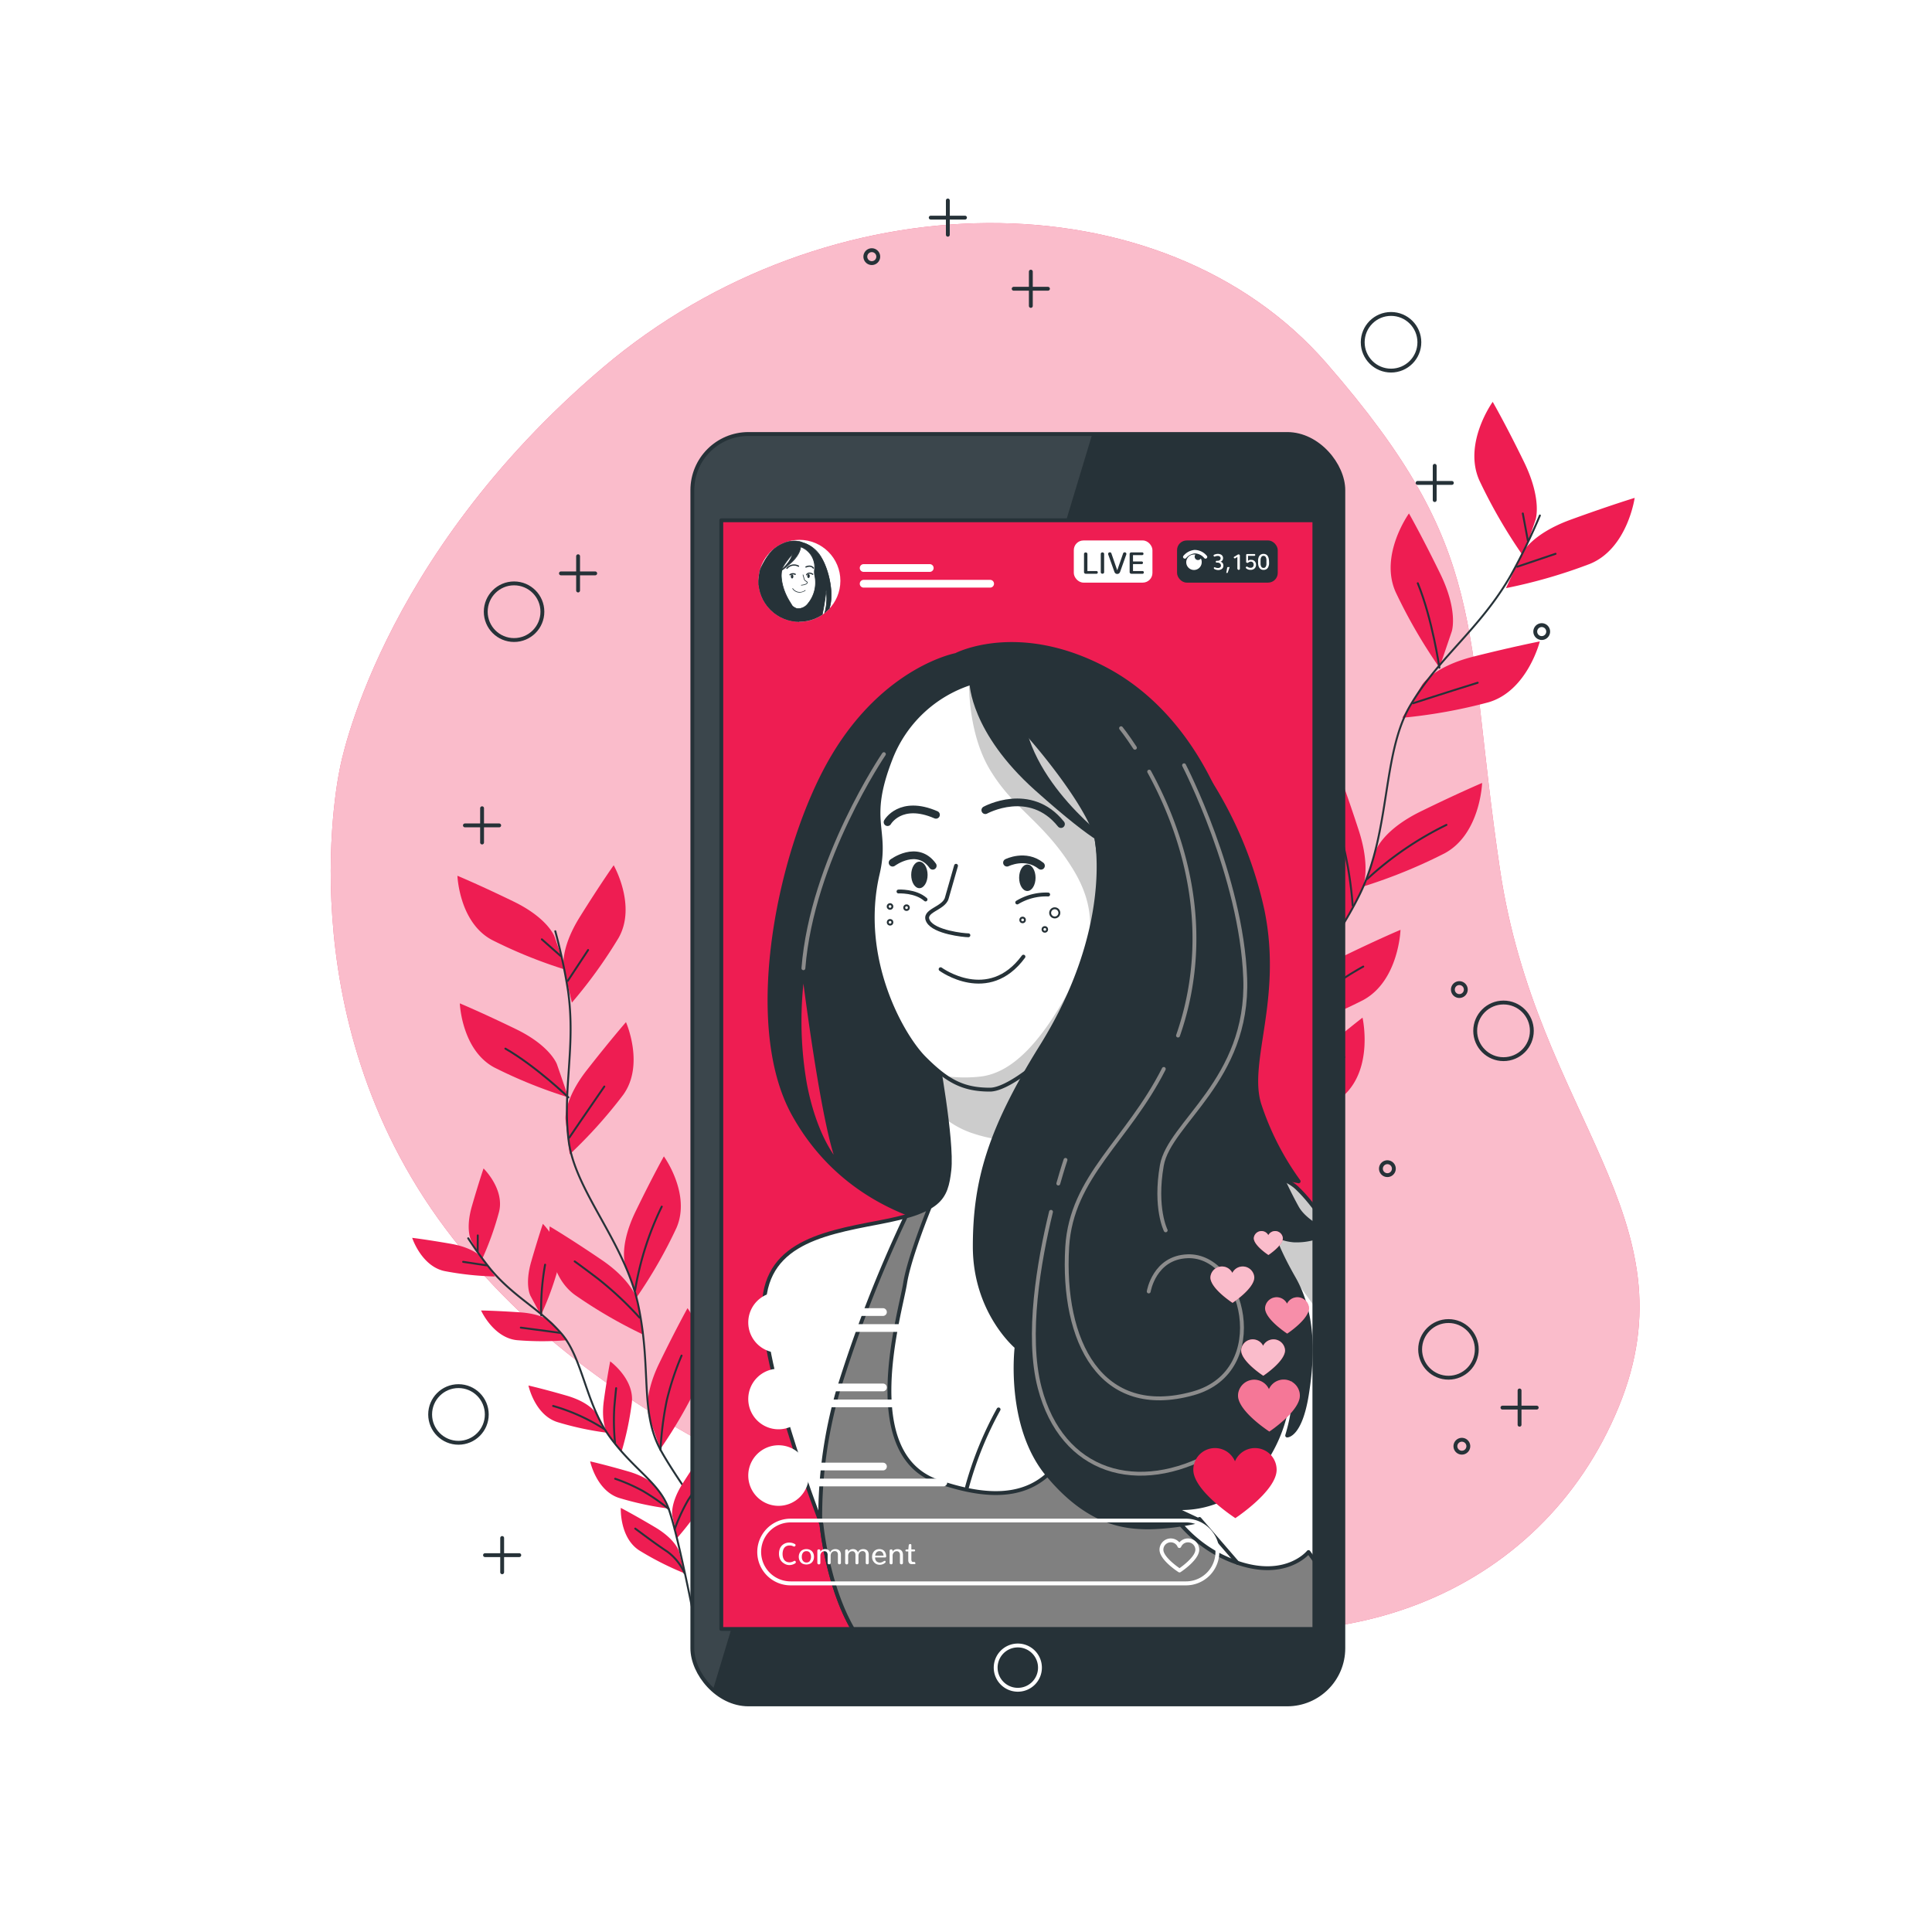 <svg class="animated" id="freepik_stories-instagram-video-streaming" xmlns="http://www.w3.org/2000/svg" xmlns:xlink="http://www.w3.org/1999/xlink" viewBox="0 0 500 500" version="1.1" xmlns:svgjs="http://svgjs.com/svgjs"><style>svg#freepik_stories-instagram-video-streaming:not(.animated) .animable {opacity: 0;}svg#freepik_stories-instagram-video-streaming.animated #freepik--Graphics--inject-2 {animation: 2s 1 forwards cubic-bezier(.36,-0.01,.5,1.38) slideDown,3s Infinite  linear floating;animation-delay: 0s,2s;}svg#freepik_stories-instagram-video-streaming.animated #freepik--Plants--inject-2 {animation: 2s 1 forwards cubic-bezier(.36,-0.01,.5,1.38) slideDown,3s Infinite  linear floating;animation-delay: 0s,2s;}svg#freepik_stories-instagram-video-streaming.animated #freepik--Device--inject-2 {animation: 2s 1 forwards cubic-bezier(.36,-0.01,.5,1.38) slideDown,3s Infinite  linear floating;animation-delay: 0s,2s;}            @keyframes slideDown {                0% {                    opacity: 0;                    transform: translateY(-30px);                }                100% {                    opacity: 1;                    transform: translateY(0);                }            }                    @keyframes floating {                0% {                    opacity: 1;                    transform: translateY(0px);                }                50% {                    transform: translateY(-10px);                }                100% {                    opacity: 1;                    transform: translateY(0px);                }            }        </style><g id="freepik--background-simple--inject-2" class="animable animator-active" style="transform-origin: 254.953px 239.906px;"><path d="M88,198.67s-14.4,63.52,27.23,119.22S229,395.6,286.91,415s112-2.2,132-50.89S397.65,288.82,388.19,225s-2.37-82.16-44.89-131S214.17,45.73,155.93,95.2,88,198.67,88,198.67Z" style="fill: #EE1D52; transform-origin: 254.953px 239.906px;" id="elaagmu8q9806" class="animable"></path><g id="eln8ggaw0lel"><path d="M88,198.67s-14.4,63.52,27.23,119.22S229,395.6,286.91,415s112-2.2,132-50.89S397.65,288.82,388.19,225s-2.37-82.16-44.89-131S214.17,45.73,155.93,95.2,88,198.67,88,198.67Z" style="fill: rgb(255, 255, 255); opacity: 0.7; transform-origin: 254.953px 239.906px;" class="animable" id="ela9dlvqwost"></path></g></g><g id="freepik--Graphics--inject-2" class="animable" style="transform-origin: 255.251px 229.39px;"><line x1="149.61" y1="143.95" x2="149.61" y2="152.82" style="fill: none; stroke: rgb(38, 50, 56); stroke-linecap: round; stroke-linejoin: round; transform-origin: 149.61px 148.385px;" id="elwqszwar82zn" class="animable"></line><line x1="154.04" y1="148.39" x2="145.17" y2="148.39" style="fill: none; stroke: rgb(38, 50, 56); stroke-linecap: round; stroke-linejoin: round; transform-origin: 149.605px 148.39px;" id="ellp51zes5abn" class="animable"></line><line x1="371.3" y1="120.55" x2="371.3" y2="129.42" style="fill: none; stroke: rgb(38, 50, 56); stroke-linecap: round; stroke-linejoin: round; transform-origin: 371.3px 124.985px;" id="elc3pgbas511" class="animable"></line><line x1="375.74" y1="124.98" x2="366.87" y2="124.98" style="fill: none; stroke: rgb(38, 50, 56); stroke-linecap: round; stroke-linejoin: round; transform-origin: 371.305px 124.98px;" id="elxj3nhbla65" class="animable"></line><line x1="393.26" y1="359.85" x2="393.26" y2="368.72" style="fill: none; stroke: rgb(38, 50, 56); stroke-linecap: round; stroke-linejoin: round; transform-origin: 393.26px 364.285px;" id="eljne5gge5fm" class="animable"></line><line x1="397.7" y1="364.29" x2="388.83" y2="364.29" style="fill: none; stroke: rgb(38, 50, 56); stroke-linecap: round; stroke-linejoin: round; transform-origin: 393.265px 364.29px;" id="elbiutuj6abh" class="animable"></line><line x1="266.78" y1="70.3" x2="266.78" y2="79.17" style="fill: none; stroke: rgb(38, 50, 56); stroke-linecap: round; stroke-linejoin: round; transform-origin: 266.78px 74.735px;" id="elgfacfri6soh" class="animable"></line><line x1="271.21" y1="74.73" x2="262.34" y2="74.73" style="fill: none; stroke: rgb(38, 50, 56); stroke-linecap: round; stroke-linejoin: round; transform-origin: 266.775px 74.73px;" id="elxsp48xupufn" class="animable"></line><line x1="245.3" y1="51.88" x2="245.3" y2="60.75" style="fill: none; stroke: rgb(38, 50, 56); stroke-linecap: round; stroke-linejoin: round; transform-origin: 245.3px 56.315px;" id="eli1m55xa2bob" class="animable"></line><line x1="249.74" y1="56.32" x2="240.87" y2="56.32" style="fill: none; stroke: rgb(38, 50, 56); stroke-linecap: round; stroke-linejoin: round; transform-origin: 245.305px 56.32px;" id="el38p1nopbasa" class="animable"></line><line x1="124.76" y1="209.17" x2="124.76" y2="218.04" style="fill: none; stroke: rgb(38, 50, 56); stroke-linecap: round; stroke-linejoin: round; transform-origin: 124.76px 213.605px;" id="elo6pfs80j65" class="animable"></line><line x1="129.19" y1="213.61" x2="120.32" y2="213.61" style="fill: none; stroke: rgb(38, 50, 56); stroke-linecap: round; stroke-linejoin: round; transform-origin: 124.755px 213.61px;" id="elpy5docezmat" class="animable"></line><g id="elst8eq83sn9"><circle cx="360" cy="88.58" r="7.33" style="fill: none; stroke: rgb(38, 50, 56); stroke-linecap: round; stroke-linejoin: round; transform-origin: 360px 88.58px; transform: rotate(-76.76deg);" class="animable" id="elb7xh9rykkau"></circle></g><line x1="129.96" y1="398.03" x2="129.96" y2="406.9" style="fill: none; stroke: rgb(38, 50, 56); stroke-linecap: round; stroke-linejoin: round; transform-origin: 129.96px 402.465px;" id="elj2idhd547m8" class="animable"></line><line x1="134.39" y1="402.47" x2="125.52" y2="402.47" style="fill: none; stroke: rgb(38, 50, 56); stroke-linecap: round; stroke-linejoin: round; transform-origin: 129.955px 402.47px;" id="el63tzesovbaj" class="animable"></line><g id="elpecsrb0v72"><circle cx="118.65" cy="366.06" r="7.33" style="fill: none; stroke: rgb(38, 50, 56); stroke-linecap: round; stroke-linejoin: round; transform-origin: 118.65px 366.06px; transform: rotate(-76.76deg);" class="animable" id="elxjta2skf9k9"></circle></g><g id="el7qwpf4vr94e"><circle cx="133.04" cy="158.31" r="7.33" style="fill: none; stroke: rgb(38, 50, 56); stroke-linecap: round; stroke-linejoin: round; transform-origin: 133.04px 158.31px; transform: rotate(-23.38deg);" class="animable" id="elupotii0tlza"></circle></g><g id="elh11sb2wjfw6"><circle cx="374.86" cy="349.22" r="7.33" style="fill: none; stroke: rgb(38, 50, 56); stroke-linecap: round; stroke-linejoin: round; transform-origin: 374.86px 349.22px; transform: rotate(-22.39deg);" class="animable" id="el9dey3nzpg6u"></circle></g><g id="elqc6bkeknseq"><circle cx="389.11" cy="266.78" r="7.33" style="fill: none; stroke: rgb(38, 50, 56); stroke-linecap: round; stroke-linejoin: round; transform-origin: 389.11px 266.78px; transform: rotate(-25.48deg);" class="animable" id="el8yrjxbvjq6r"></circle></g><path d="M400.66,163.58a1.67,1.67,0,0,1-3.33,0,1.67,1.67,0,1,1,3.33,0Z" style="fill: none; stroke: rgb(38, 50, 56); stroke-linecap: round; stroke-linejoin: round; transform-origin: 398.995px 163.451px;" id="el57uv6dm2scd" class="animable"></path><path d="M380,374.28a1.67,1.67,0,1,1-1.67-1.67A1.67,1.67,0,0,1,380,374.28Z" style="fill: none; stroke: rgb(38, 50, 56); stroke-linecap: round; stroke-linejoin: round; transform-origin: 378.33px 374.28px;" id="el56y57p1tvkg" class="animable"></path><path d="M360.72,302.58a1.67,1.67,0,0,1-3.33,0,1.67,1.67,0,1,1,3.33,0Z" style="fill: none; stroke: rgb(38, 50, 56); stroke-linecap: round; stroke-linejoin: round; transform-origin: 359.055px 302.451px;" id="el8a538x9ovnv" class="animable"></path><path d="M379.34,256.23a1.67,1.67,0,0,1-3.33,0,1.67,1.67,0,1,1,3.33,0Z" style="fill: none; stroke: rgb(38, 50, 56); stroke-linecap: round; stroke-linejoin: round; transform-origin: 377.675px 256.101px;" id="el82sg34wki3f" class="animable"></path><path d="M227.29,66.42a1.67,1.67,0,1,1-1.67-1.67A1.67,1.67,0,0,1,227.29,66.42Z" style="fill: none; stroke: rgb(38, 50, 56); stroke-linecap: round; stroke-linejoin: round; transform-origin: 225.62px 66.42px;" id="el7vwg16sjq4e" class="animable"></path></g><g id="freepik--Plants--inject-2" class="animable" style="transform-origin: 264.86px 260.54px;"><path d="M397.4,134.52s1.78-5.21-3-15S386.31,104,386.31,104s-7.74,10.73-3.45,20.34a135.45,135.45,0,0,0,11.34,19.57Z" style="fill: #EE1D52; transform-origin: 389.644px 123.955px;" id="elp54wlqh1g5" class="animable"></path><path d="M375.71,163.43s1.78-5.21-3-15-8.07-15.55-8.07-15.55-7.73,10.74-3.45,20.34a135.45,135.45,0,0,0,11.34,19.57Z" style="fill: #EE1D52; transform-origin: 367.966px 152.835px;" id="elkgvyy98eher" class="animable"></path><path d="M393.91,143.23s2.32-5,12.56-8.73,16.58-5.65,16.58-5.65-1.84,13.1-11.58,17.08a135.16,135.16,0,0,1-21.73,6.28Z" style="fill: #EE1D52; transform-origin: 406.395px 140.53px;" id="elclzmi74f7bt" class="animable"></path><path d="M368,177.28s2.83-4.72,13.4-7.37S398.5,166,398.5,166s-3.21,12.83-13.31,15.76a135,135,0,0,1-22.27,4Z" style="fill: #EE1D52; transform-origin: 380.71px 175.88px;" id="elujfr3bt4lg" class="animable"></path><path d="M356.12,220s1.78-5.21,11.56-10,15.89-7.37,15.89-7.37-.45,13.23-9.71,18.21a135.42,135.42,0,0,1-20.94,8.55Z" style="fill: #EE1D52; transform-origin: 368.245px 216.01px;" id="elkvqqnrlv2l" class="animable"></path><path d="M352.51,230.16s2.5-4.9-.87-15.27-5.77-16.53-5.77-16.53-9.19,9.52-6.31,19.64A135.18,135.18,0,0,0,348,239Z" style="fill: #EE1D52; transform-origin: 346.202px 218.68px;" id="el4ukyh87nry6" class="animable"></path><path d="M335,258s1.78-5.2,11.56-10,15.89-7.36,15.89-7.36-.44,13.22-9.7,18.2a135.33,135.33,0,0,1-21,8.55Z" style="fill: #EE1D52; transform-origin: 347.1px 254.015px;" id="elx0ehzswu74g" class="animable"></path><path d="M330.46,287.13s.4-5.48,8.65-12.61,13.51-11.15,13.51-11.15,2.92,12.91-4.78,20.07A135.5,135.5,0,0,1,329.74,297Z" style="fill: #EE1D52; transform-origin: 341.452px 280.185px;" id="elbhv39xegxya" class="animable"></path><path d="M398.52,133.41A158.72,158.72,0,0,1,391,148.9c-8,13.9-18.45,21-25.93,33.52S360,215,351.84,231.56s-18.12,23.83-20.14,36-2.58,46.85-2.58,46.85" style="fill: none; stroke: rgb(38, 50, 56); stroke-linecap: round; stroke-linejoin: round; stroke-width: 0.5px; transform-origin: 363.82px 223.91px;" id="elx1vt5drl7j" class="animable"></path><line x1="392.66" y1="146.67" x2="402.58" y2="143.32" style="fill: none; stroke: rgb(38, 50, 56); stroke-linecap: round; stroke-linejoin: round; stroke-width: 0.5px; transform-origin: 397.62px 144.995px;" id="el6a8k0k6wz6r" class="animable"></line><line x1="395.4" y1="139.85" x2="394.1" y2="132.88" style="fill: none; stroke: rgb(38, 50, 56); stroke-linecap: round; stroke-linejoin: round; stroke-width: 0.5px; transform-origin: 394.75px 136.365px;" id="ely9miv6sn3o" class="animable"></line><path d="M365.72,182s8.26-2.69,16.71-5.31" style="fill: none; stroke: rgb(38, 50, 56); stroke-linecap: round; stroke-linejoin: round; stroke-width: 0.5px; transform-origin: 374.075px 179.345px;" id="elbt77my5ocrh" class="animable"></path><path d="M372.51,172.8s-1.81-12.61-5.59-21.86" style="fill: none; stroke: rgb(38, 50, 56); stroke-linecap: round; stroke-linejoin: round; stroke-width: 0.5px; transform-origin: 369.715px 161.87px;" id="elkxjq4g02nok" class="animable"></path><path d="M353.85,227.48a85.68,85.68,0,0,1,20.49-14" style="fill: none; stroke: rgb(38, 50, 56); stroke-linecap: round; stroke-linejoin: round; stroke-width: 0.5px; transform-origin: 364.095px 220.48px;" id="eldhfgooetosa" class="animable"></path><path d="M350.07,234.35a97.74,97.74,0,0,0-2.51-16c-1.9-7-2.2-7.89-2.2-7.89" style="fill: none; stroke: rgb(38, 50, 56); stroke-linecap: round; stroke-linejoin: round; stroke-width: 0.5px; transform-origin: 347.715px 222.405px;" id="elykyemwjtrq" class="animable"></path><path d="M331.7,267.58a91.81,91.81,0,0,1,10-10,80.65,80.65,0,0,1,11.11-7.43" style="fill: none; stroke: rgb(38, 50, 56); stroke-linecap: round; stroke-linejoin: round; stroke-width: 0.5px; transform-origin: 342.255px 258.865px;" id="elahcs5z5pktw" class="animable"></path><path d="M329.74,297s1.36-6.5,5.91-10.86,10-10.25,12.24-12.55" style="fill: none; stroke: rgb(38, 50, 56); stroke-linecap: round; stroke-linejoin: round; stroke-width: 0.5px; transform-origin: 338.815px 285.295px;" id="el5pnoxnutl0a" class="animable"></path><path d="M325.9,187.79s.55-3.46,6.16-7.53,9.16-6.35,9.16-6.35,1.16,8.34-4.11,12.47a86,86,0,0,1-12.2,7.64Z" style="fill: #EE1D52; transform-origin: 333.119px 183.965px;" id="el5e8odprktft" class="animable"></path><path d="M329.49,210.51s.55-3.46,6.16-7.53,9.17-6.35,9.17-6.35S346,205,340.71,209.1a86.38,86.38,0,0,1-12.21,7.64Z" style="fill: #EE1D52; transform-origin: 336.716px 206.685px;" id="elamkn2ly646" class="animable"></path><path d="M325.27,193.73s.18-3.5-4.47-8.65-7.64-8.11-7.64-8.11-2.87,7.92,1.43,13.05a86.42,86.42,0,0,0,10.35,10Z" style="fill: #EE1D52; transform-origin: 318.746px 188.495px;" id="eljxta81esxs" class="animable"></path><path d="M329.7,220.59s-.19-3.49-5.34-8.13-8.46-7.26-8.46-7.26-2,8.17,2.79,12.83A86.34,86.34,0,0,0,330,226.89Z" style="fill: #EE1D52; transform-origin: 322.743px 216.045px;" id="els1v6y8zr0m" class="animable"></path><path d="M323.68,248.15s.55-3.45-3.52-9.07-6.75-8.87-6.75-8.87-3.68,7.57,0,13.13a85.09,85.09,0,0,0,9.24,11Z" style="fill: #EE1D52; transform-origin: 317.74px 242.275px;" id="elmdsxmsgmkk" class="animable"></path><path d="M322.69,255s.05-3.51,5-8.33,8.17-7.59,8.17-7.59,2.33,8.09-2.3,12.93a86.69,86.69,0,0,1-11,9.29Z" style="fill: #EE1D52; transform-origin: 329.503px 250.19px;" id="el7mayn7xrmss" class="animable"></path><path d="M322.84,284.43s1.51-3.17,8-5.49,10.58-3.51,10.58-3.51-1.24,8.33-7.46,10.81a86.43,86.43,0,0,1-13.86,3.88Z" style="fill: #EE1D52; transform-origin: 330.76px 282.775px;" id="ele4bhdun973c" class="animable"></path><path d="M324.26,275.84s.55-3.46-3.52-9.07-6.75-8.88-6.75-8.88-3.68,7.57.05,13.13a85.43,85.43,0,0,0,9.23,11Z" style="fill: #EE1D52; transform-origin: 318.327px 269.955px;" id="eliqap09qdfe" class="animable"></path><path d="M318.13,293.57s1.41-3.21-1.11-9.67-4.28-10.3-4.28-10.3-5.48,6.4-3.28,12.72a85.19,85.19,0,0,0,6.14,13Z" style="fill: #EE1D52; transform-origin: 313.731px 286.46px;" id="el1sts6eaw6z9" class="animable"></path><path d="M325.6,186.84a98.75,98.75,0,0,0-.38,10.95c.34,10.19,4.11,17.33,4.61,26.57s-6.83,19.87-7.18,31.58,3.1,18.8.6,26.25-12.49,27.13-12.49,27.13" style="fill: none; stroke: rgb(38, 50, 56); stroke-linecap: round; stroke-linejoin: round; stroke-width: 0.5px; transform-origin: 320.307px 248.08px;" id="eljmh3cd075h" class="animable"></path><line x1="324.95" y1="196.04" x2="320.37" y2="191.2" style="fill: none; stroke: rgb(38, 50, 56); stroke-linecap: round; stroke-linejoin: round; stroke-width: 0.5px; transform-origin: 322.66px 193.62px;" id="elyre835l5np9" class="animable"></line><line x1="325.44" y1="191.39" x2="328.24" y2="187.85" style="fill: none; stroke: rgb(38, 50, 56); stroke-linecap: round; stroke-linejoin: round; stroke-width: 0.5px; transform-origin: 326.84px 189.62px;" id="elw8h27u28oz" class="animable"></line><path d="M329.6,223.9s-3.85-4-7.82-8" style="fill: none; stroke: rgb(38, 50, 56); stroke-linecap: round; stroke-linejoin: round; stroke-width: 0.5px; transform-origin: 325.69px 219.9px;" id="elbbp2ld35llg" class="animable"></path><path d="M328.5,216.74a70.73,70.73,0,0,1,9.66-10.64" style="fill: none; stroke: rgb(38, 50, 56); stroke-linecap: round; stroke-linejoin: round; stroke-width: 0.5px; transform-origin: 333.33px 211.42px;" id="elhebvoo6cplr" class="animable"></path><path d="M322.73,253.05a54.79,54.79,0,0,0-7.36-14" style="fill: none; stroke: rgb(38, 50, 56); stroke-linecap: round; stroke-linejoin: round; stroke-width: 0.5px; transform-origin: 319.05px 246.05px;" id="elrjviu1snimr" class="animable"></path><path d="M322.81,258a61.67,61.67,0,0,1,6.16-8.23c3.15-3.36,3.59-3.79,3.59-3.79" style="fill: none; stroke: rgb(38, 50, 56); stroke-linecap: round; stroke-linejoin: round; stroke-width: 0.5px; transform-origin: 327.685px 251.99px;" id="elnjecw35nkg" class="animable"></path><path d="M321.07,287.75s5.25-3.27,8.13-4.18a33.44,33.44,0,0,0,5.06-2.06" style="fill: none; stroke: rgb(38, 50, 56); stroke-linecap: round; stroke-linejoin: round; stroke-width: 0.5px; transform-origin: 327.665px 284.63px;" id="elygvbxg47e0j" class="animable"></path><path d="M323.25,282.19a58.26,58.26,0,0,0-2.67-8.58,50.89,50.89,0,0,0-4-7.48" style="fill: none; stroke: rgb(38, 50, 56); stroke-linecap: round; stroke-linejoin: round; stroke-width: 0.5px; transform-origin: 319.915px 274.16px;" id="ellg84xyi6mmj" class="animable"></path><path d="M315.6,299.34a15,15,0,0,0-.09-7.87c-1.27-3.81-2.6-8.75-3.16-10.71" style="fill: none; stroke: rgb(38, 50, 56); stroke-linecap: round; stroke-linejoin: round; stroke-width: 0.5px; transform-origin: 314.216px 290.05px;" id="el1v08tkd5vx6" class="animable"></path><path d="M143.53,242.43s-1.65-4.76-10.6-9.11-14.55-6.67-14.55-6.67.45,12.08,8.93,16.6A124,124,0,0,0,146.49,251Z" style="fill: #EE1D52; transform-origin: 132.435px 238.825px;" id="el7qcxta80sgu" class="animable"></path><path d="M144.14,275.45s-1.64-4.76-10.6-9.11S119,259.67,119,259.67s.46,12.08,8.94,16.6A124.13,124.13,0,0,0,147.1,284Z" style="fill: #EE1D52; transform-origin: 133.05px 271.835px;" id="elq7evbc3uqo" class="animable"></path><path d="M145.91,250.66s-1.13-4.89,4.14-13.34,8.77-13.39,8.77-13.39,6,10.48,1.26,18.81A124.46,124.46,0,0,1,148,259.48Z" style="fill: #EE1D52; transform-origin: 153.856px 241.705px;" id="elykl7y2w7w6" class="animable"></path><path d="M146.37,289.75s-.61-5,5.52-12.83S162,264.53,162,264.53s4.9,11.05-.73,18.83a123.85,123.85,0,0,1-13.83,15.38Z" style="fill: #EE1D52; transform-origin: 155.165px 281.635px;" id="el94bpj8i93a6" class="animable"></path><path d="M161.79,327.21s-1.64-4.75,2.71-13.71,7.31-14.23,7.31-14.23,7.11,9.78,3.23,18.57a123.29,123.29,0,0,1-10.29,17.93Z" style="fill: #EE1D52; transform-origin: 168.843px 317.52px;" id="elrip9tvpha2" class="animable"></path><path d="M164.91,336.58s-1-4.94-9.2-10.52-13.45-8.67-13.45-8.67-1.27,12,6.48,17.7a124.07,124.07,0,0,0,17.88,10.38Z" style="fill: #EE1D52; transform-origin: 154.401px 331.43px;" id="el52xxjjqjp0w" class="animable"></path><path d="M167.91,366.49s-1.64-4.75,2.71-13.7,7.31-14.24,7.31-14.24,7.11,9.78,3.24,18.57a123.91,123.91,0,0,1-10.3,17.93Z" style="fill: #EE1D52; transform-origin: 174.965px 356.8px;" id="elnb23xdzybtq" class="animable"></path><path d="M181,390s-2.8-4.18-.85-13.95,3.46-15.62,3.46-15.62,9.36,7.66,7.83,17.15a123.83,123.83,0,0,1-5.41,19.95Z" style="fill: #EE1D52; transform-origin: 185.534px 378.98px;" id="el0ybgo492gt7p" class="animable"></path><path d="M143.71,241A141.68,141.68,0,0,1,147,256.39c2.07,14.49-1.47,25.54.15,38.72s14.64,26.38,18.07,42.85.33,27.35,5.73,37.27,24.45,35.22,24.45,35.22" style="fill: none; stroke: rgb(38, 50, 56); stroke-linecap: round; stroke-linejoin: round; stroke-width: 0.5px; transform-origin: 169.555px 325.725px;" id="elinmfrffwfek" class="animable"></path><line x1="146.94" y1="253.85" x2="152.2" y2="245.86" style="fill: none; stroke: rgb(38, 50, 56); stroke-linecap: round; stroke-linejoin: round; stroke-width: 0.5px; transform-origin: 149.57px 249.855px;" id="el42ra1ktt39o" class="animable"></line><line x1="145.08" y1="247.39" x2="140.23" y2="243.1" style="fill: none; stroke: rgb(38, 50, 56); stroke-linecap: round; stroke-linejoin: round; stroke-width: 0.5px; transform-origin: 142.655px 245.245px;" id="elrmaqv6u2h79" class="animable"></line><path d="M147.34,294.41s4.45-6.58,9.06-13.22" style="fill: none; stroke: rgb(38, 50, 56); stroke-linecap: round; stroke-linejoin: round; stroke-width: 0.5px; transform-origin: 151.87px 287.8px;" id="el6izuoy9w8fh" class="animable"></path><path d="M147.1,284s-8.39-8.07-16.31-12.62" style="fill: none; stroke: rgb(38, 50, 56); stroke-linecap: round; stroke-linejoin: round; stroke-width: 0.5px; transform-origin: 138.945px 277.69px;" id="elt63mshtwm1" class="animable"></path><path d="M164.37,333.89a78.48,78.48,0,0,1,6.89-21.62" style="fill: none; stroke: rgb(38, 50, 56); stroke-linecap: round; stroke-linejoin: round; stroke-width: 0.5px; transform-origin: 167.815px 323.08px;" id="elxtjujjtc9s8" class="animable"></path><path d="M165.51,341a88.53,88.53,0,0,0-10.78-10.09c-5.29-4-6-4.46-6-4.46" style="fill: none; stroke: rgb(38, 50, 56); stroke-linecap: round; stroke-linejoin: round; stroke-width: 0.5px; transform-origin: 157.12px 333.725px;" id="el9rdkb9tu1hr" class="animable"></path><path d="M170.94,375.23a84.06,84.06,0,0,1,1.62-12.81,74.3,74.3,0,0,1,3.83-11.59" style="fill: none; stroke: rgb(38, 50, 56); stroke-linecap: round; stroke-linejoin: round; stroke-width: 0.5px; transform-origin: 173.665px 363.03px;" id="elset4khec5da" class="animable"></path><path d="M186.06,397.55a21.63,21.63,0,0,1-1.85-11.15c.83-5.7,1.47-13,1.78-15.93" style="fill: none; stroke: rgb(38, 50, 56); stroke-linecap: round; stroke-linejoin: round; stroke-width: 0.5px; transform-origin: 185.081px 384.01px;" id="elgnfee843nqk" class="animable"></path><path d="M121.93,321s-1.55-2.8.21-8.89,3-9.72,3-9.72,5.52,5.36,4,11.29A79.07,79.07,0,0,1,124.71,326Z" style="fill: #EE1D52; transform-origin: 125.352px 314.195px;" id="elatjfzmtcxh7" class="animable"></path><path d="M137.28,335.35s-1.55-2.81.21-8.89,3-9.73,3-9.73,5.52,5.36,4,11.3a78.55,78.55,0,0,1-4.5,12.36Z" style="fill: #EE1D52; transform-origin: 140.702px 328.56px;" id="el00fav7ngefwfn" class="animable"></path><path d="M124.81,325.63S123,323,116.73,321.9s-10.06-1.55-10.06-1.55,2.38,7.32,8.36,8.6a78.58,78.58,0,0,0,13.08,1.4Z" style="fill: #EE1D52; transform-origin: 117.39px 325.35px;" id="elbz3k63tne4k" class="animable"></path><path d="M143.1,342.49s-2.1-2.41-8.42-2.85-10.18-.49-10.18-.49,3.14,7,9.22,7.68a78.86,78.86,0,0,0,13.16,0Z" style="fill: #EE1D52; transform-origin: 135.69px 343.127px;" id="elc65mv9xfu5e" class="animable"></path><path d="M154.24,365.74s-1.54-2.8-7.63-4.56-9.85-2.61-9.85-2.61,1.6,7.53,7.41,9.44A79,79,0,0,0,157,370.78Z" style="fill: #EE1D52; transform-origin: 146.88px 364.675px;" id="eleo12biv0lwf" class="animable"></path><path d="M157.35,371.2s-1.93-2.55-1.06-8.83,1.63-10.05,1.63-10.05,6.22,4.52,5.61,10.6a78.93,78.93,0,0,1-2.71,12.88Z" style="fill: #EE1D52; transform-origin: 159.818px 364.06px;" id="eluurf7lyryvh" class="animable"></path><path d="M174,392.35s-.7-3.12,2.7-8.47,5.66-8.47,5.66-8.47,3.79,6.7.7,12A78.63,78.63,0,0,1,175.27,398Z" style="fill: #EE1D52; transform-origin: 179.107px 386.705px;" id="ele4nm328utom" class="animable"></path><path d="M170.21,385.36s-1.54-2.8-7.63-4.56-9.85-2.6-9.85-2.6,1.6,7.53,7.41,9.44A79,79,0,0,0,173,390.41Z" style="fill: #EE1D52; transform-origin: 162.865px 384.305px;" id="elx4am9zm6z69" class="animable"></path><path d="M175.76,401.58s-.79-3.1-6.24-6.34-8.86-5-8.86-5-.36,7.68,4.77,11a78.72,78.72,0,0,0,11.74,5.94Z" style="fill: #EE1D52; transform-origin: 168.912px 398.71px;" id="elf6tha1bp26" class="animable"></path><path d="M121.17,320.47a93.56,93.56,0,0,0,5.88,8.11c6,7.15,12.71,10.18,18.25,16.56s6.25,18.16,12.57,26.79,12.8,11.81,15.19,18.58,6.24,26.57,6.24,26.57" style="fill: none; stroke: rgb(38, 50, 56); stroke-linecap: round; stroke-linejoin: round; stroke-width: 0.5px; transform-origin: 150.235px 368.775px;" id="elyykm6v6e4" class="animable"></path><line x1="125.88" y1="327.47" x2="119.86" y2="326.56" style="fill: none; stroke: rgb(38, 50, 56); stroke-linecap: round; stroke-linejoin: round; stroke-width: 0.5px; transform-origin: 122.87px 327.015px;" id="elvrhzs07ogm" class="animable"></line><line x1="123.62" y1="323.84" x2="123.65" y2="319.72" style="fill: none; stroke: rgb(38, 50, 56); stroke-linecap: round; stroke-linejoin: round; stroke-width: 0.5px; transform-origin: 123.635px 321.78px;" id="eloccpqbpjyy9" class="animable"></line><path d="M144.89,344.94s-5-.7-10.11-1.35" style="fill: none; stroke: rgb(38, 50, 56); stroke-linecap: round; stroke-linejoin: round; stroke-width: 0.5px; transform-origin: 139.835px 344.265px;" id="ele047x3oxd3w" class="animable"></path><path d="M140.07,340.39a64,64,0,0,1,1-13.09" style="fill: none; stroke: rgb(38, 50, 56); stroke-linecap: round; stroke-linejoin: round; stroke-width: 0.5px; transform-origin: 140.559px 333.845px;" id="elj5ccvymvnh" class="animable"></path><path d="M156.31,369.8a49.83,49.83,0,0,0-13.16-5.94" style="fill: none; stroke: rgb(38, 50, 56); stroke-linecap: round; stroke-linejoin: round; stroke-width: 0.5px; transform-origin: 149.73px 366.83px;" id="eldfuplox5lph" class="animable"></path><path d="M159.17,373.35A56.33,56.33,0,0,1,159,364c.38-4.19.46-4.74.46-4.74" style="fill: none; stroke: rgb(38, 50, 56); stroke-linecap: round; stroke-linejoin: round; stroke-width: 0.5px; transform-origin: 159.171px 366.305px;" id="eln28ev7mz9z" class="animable"></path><path d="M174.61,395.74a46.55,46.55,0,0,1,3.51-7.58,32,32,0,0,0,2.49-4.33" style="fill: none; stroke: rgb(38, 50, 56); stroke-linecap: round; stroke-linejoin: round; stroke-width: 0.5px; transform-origin: 177.61px 389.785px;" id="elhb1btea1nj8" class="animable"></path><path d="M173.06,390.51a53.19,53.19,0,0,0-6.75-4.68,46.47,46.47,0,0,0-7.11-3.13" style="fill: none; stroke: rgb(38, 50, 56); stroke-linecap: round; stroke-linejoin: round; stroke-width: 0.5px; transform-origin: 166.13px 386.605px;" id="elhgg7cod5hh8" class="animable"></path><path d="M177.17,407.17a13.71,13.71,0,0,0-4.48-5.62c-3.05-2-6.79-4.85-8.29-5.95" style="fill: none; stroke: rgb(38, 50, 56); stroke-linecap: round; stroke-linejoin: round; stroke-width: 0.5px; transform-origin: 170.785px 401.385px;" id="elll6yki5zsu" class="animable"></path></g><g id="freepik--Device--inject-2" class="animable" style="transform-origin: 291.59px 276.705px;"><rect x="179.18" y="112.32" width="168.47" height="328.77" rx="14.52" style="fill: rgb(38, 50, 56); transform-origin: 263.415px 276.705px;" id="el3hne2apdj83" class="animable"></rect><g style="clip-path: url(&quot;#freepik--clip-path--inject-2&quot;); transform-origin: 230.93px 275.015px;" id="elgv062h1ur0u" class="animable"><g id="elugb4uljx7z"><path d="M193.7,112.32a14.52,14.52,0,0,0-14.52,14.52V426.57a14.5,14.5,0,0,0,5.21,11.14l98.29-325.39Z" style="fill: rgb(255, 255, 255); opacity: 0.1; transform-origin: 230.93px 275.015px;" class="animable" id="eldjzhbpa1x3n"></path></g><path d="M269.14,431.58a5.73,5.73,0,1,0-5.72,5.73A5.72,5.72,0,0,0,269.14,431.58Z" style="fill: none; stroke: rgb(255, 255, 255); stroke-linecap: round; stroke-linejoin: round; transform-origin: 263.41px 431.58px;" id="elev7oahymete" class="animable"></path></g><rect x="179.18" y="112.32" width="168.47" height="328.77" rx="14.52" style="fill: none; stroke: rgb(38, 50, 56); stroke-linecap: round; stroke-linejoin: round; transform-origin: 263.415px 276.705px;" id="elhab60a0y9xr" class="animable"></rect><rect x="186.67" y="134.65" width="153.49" height="286.93" style="fill: #EE1D52; transform-origin: 263.415px 278.115px;" id="el2s6g19e8qnq" class="animable"></rect><g style="clip-path: url(&quot;#freepik--clip-path-2--inject-2&quot;); transform-origin: 297.95px 279.75px;" id="elcv0qndwe5xb" class="animable"><path d="M286.44,173.34c-22.92-12.31-39.05-3.82-39.05-3.82s-18.25,3.39-31.83,26.31-23.34,68.75-10.18,92.52,39,33.1,68.33,30.56,49.23-42.87,49.23-73.42S309.36,185.64,286.44,173.34ZM208.35,280.71a94.69,94.69,0,0,1-.43-30.13s5.1,41.59,9.34,50.93C217.26,301.51,211.32,296,208.35,280.71Z" style="fill: rgb(38, 50, 56); stroke: rgb(38, 50, 56); stroke-linecap: round; stroke-linejoin: round; transform-origin: 261.046px 242.991px;" id="el7hdgulfbspg" class="animable"></path><path d="M228.75,195.17s-18.64,27.38-20.83,55.41" style="fill: none; stroke: rgb(140, 140, 140); stroke-linecap: round; stroke-linejoin: round; transform-origin: 218.335px 222.875px;" id="eluf3sosy1ir" class="animable"></path><path d="M242.3,272.22s4.25,22.92,3.4,30.56-2.55,10.61-18.25,13.58-31,5.94-29.71,24.62,14.85,53.47,14.85,53.47,1.7,18.25,9.76,29.71H404S377.26,378.75,365,356.68,345,316.36,335.67,307.45s-48.81-4.24-48.81-4.24-3-19.53-3.82-31.84-.84-15.27-.84-15.27S261,276,242.3,272.22Z" style="fill: rgb(255, 255, 255); transform-origin: 300.832px 340.13px;" id="elznrgq4sz9h" class="animable"></path><g style="clip-path: url(&quot;#freepik--clip-path-3--inject-2&quot;); transform-origin: 312.115px 325.145px;" id="el6fyenuruj0m" class="animable"><g id="elv9czzeaw4x"><g style="opacity: 0.2; transform-origin: 312.115px 325.145px;" class="animable" id="eld75wd1q18vp"><path d="M242.3,272.22s1.66,9,2.7,17.57a23.81,23.81,0,0,0,7.25,3.68c13.43,4.32,26.37,0,26.37,0l6.35-3.88c-.76-5.94-1.55-12.78-1.93-18.22-.84-12.3-.84-15.27-.84-15.27S261,276,242.3,272.22Z" id="elg3591zykzkf" class="animable" style="transform-origin: 263.635px 275.745px;"></path><path d="M381.93,386.37c-6.25-10.78-12.55-21.75-17-29.69-12.3-22.07-19.94-40.32-29.28-49.23-4-3.86-13.75-5.17-23.45-5.42l12,14,56.58,78.16Z" id="elykv1bjc32q" class="animable" style="transform-origin: 347.065px 348.11px;"></path></g></g></g><path d="M242.3,272.22s4.25,22.92,3.4,30.56-2.55,10.61-18.25,13.58-31,5.94-29.71,24.62,14.85,53.47,14.85,53.47,1.7,18.25,9.76,29.71H404S377.26,378.75,365,356.68,345,316.36,335.67,307.45s-48.81-4.24-48.81-4.24-3-19.53-3.82-31.84-.84-15.27-.84-15.27S261,276,242.3,272.22Z" style="fill: none; stroke: rgb(38, 50, 56); stroke-linecap: round; stroke-linejoin: round; transform-origin: 300.832px 340.13px;" id="elnjlq6woy7u" class="animable"></path><path d="M354.87,424.16l-16.23-22.49s-6.79,8.49-22.07,1.27-22.49-25.89-22.49-39.47c0-12.89,3.44-56.73,3.79-61.17-2.45.14-4.63.3-6.39.45-.63,4.49-6.61,46.43-11.83,63.69-5.52,18.25-16.13,24.19-36.92,17s-9.77-43.29-8.49-51.35c.79-5,4-13.76,6.37-19.69a25.92,25.92,0,0,1-6.17,2.4,339.15,339.15,0,0,0-17.6,45.3,117.58,117.58,0,0,0-4.56,33.56l.31.81s1.7,18.25,9.76,29.71Z" style="fill: gray; stroke: rgb(38, 50, 56); stroke-linecap: round; stroke-linejoin: round; transform-origin: 283.572px 363.24px;" id="el0qa1a44fyg3" class="animable"></path><path d="M251.41,176.71a33.1,33.1,0,0,0-21,19.87c-6.26,16.2-.5,17.73-3.27,29.61-5.08,21.75,6.21,41.79,12.1,47.68S249.2,282,256.19,282s24.29-16.92,27.6-23.55,1.47-32,0-41.22S259.87,180.76,251.41,176.71Z" style="fill: rgb(255, 255, 255); transform-origin: 255.752px 229.355px;" id="el887ip2gw2rg" class="animable"></path><g style="clip-path: url(&quot;#freepik--clip-path-4--inject-2&quot;); transform-origin: 265.117px 229.348px;" id="elnq168u1iv8" class="animable"><g id="elsskob9kmtjj"><path d="M251.41,176.71l-.65.19c.06,4.71.79,14.42,5.32,22.11,6.24,10.55,13.91,13.42,21.58,25.89S282,247,275.75,258s-13.43,19.66-22.06,20.62a37,37,0,0,1-9.1-.12,18.57,18.57,0,0,0,11.6,3.47c7,0,24.29-16.92,27.6-23.55s1.47-32,0-41.22S259.87,180.76,251.41,176.71Z" style="opacity: 0.2; transform-origin: 265.117px 229.348px;" class="animable" id="elmgxjkct1ht"></path></g></g><path d="M251.41,176.71a33.1,33.1,0,0,0-21,19.87c-6.26,16.2-.5,17.73-3.27,29.61-5.08,21.75,6.21,41.79,12.1,47.68S249.2,282,256.19,282s24.29-16.92,27.6-23.55,1.47-32,0-41.22S259.87,180.76,251.41,176.71Z" style="fill: none; stroke: rgb(38, 50, 56); stroke-linecap: round; stroke-linejoin: round; transform-origin: 255.752px 229.355px;" id="el4gscq2uz5xx" class="animable"></path><path d="M247.42,224.06l-2.4,8.39c-.8,2.79-6.39,3.19-4.79,6s9.19,3.6,10.39,3.6" style="fill: none; stroke: rgb(38, 50, 56); stroke-linecap: round; stroke-linejoin: round; transform-origin: 245.282px 233.055px;" id="elbqcw9ua11ka" class="animable"></path><path d="M263.26,233.56a14.42,14.42,0,0,1,8-2.06" style="fill: none; stroke: rgb(38, 50, 56); stroke-linecap: round; stroke-linejoin: round; transform-origin: 267.26px 232.525px;" id="elg0btvtkfa6n" class="animable"></path><path d="M232.53,230.72s4.39-.25,7,2.07" style="fill: none; stroke: rgb(38, 50, 56); stroke-linecap: round; stroke-linejoin: round; transform-origin: 236.03px 231.751px;" id="elpu27m3adh0j" class="animable"></path><circle cx="272.97" cy="236.25" r="1.19" style="fill: none; stroke: rgb(38, 50, 56); stroke-linecap: round; stroke-linejoin: round; stroke-width: 0.5px; transform-origin: 272.97px 236.25px;" id="el7e2wq721cnv" class="animable"></circle><circle cx="264.65" cy="238.08" r="0.6" style="fill: none; stroke: rgb(38, 50, 56); stroke-linecap: round; stroke-linejoin: round; stroke-width: 0.5px; transform-origin: 264.65px 238.08px;" id="elxt1vhmo26j8" class="animable"></circle><circle cx="270.4" cy="240.53" r="0.6" style="fill: none; stroke: rgb(38, 50, 56); stroke-linecap: round; stroke-linejoin: round; stroke-width: 0.5px; transform-origin: 270.4px 240.53px;" id="el926a2y8xswd" class="animable"></circle><circle cx="234.61" cy="234.9" r="0.6" style="fill: none; stroke: rgb(38, 50, 56); stroke-linecap: round; stroke-linejoin: round; stroke-width: 0.5px; transform-origin: 234.61px 234.9px;" id="elp9yjilfpara" class="animable"></circle><circle cx="230.35" cy="238.69" r="0.6" style="fill: none; stroke: rgb(38, 50, 56); stroke-linecap: round; stroke-linejoin: round; stroke-width: 0.5px; transform-origin: 230.35px 238.69px;" id="elsm74wwxcc7q" class="animable"></circle><path d="M230.94,234.6a.6.6,0,0,1-1.2,0,.6.6,0,0,1,1.2,0Z" style="fill: none; stroke: rgb(38, 50, 56); stroke-linecap: round; stroke-linejoin: round; stroke-width: 0.5px; transform-origin: 230.34px 234.6px;" id="el7e4pvcs13ey" class="animable"></path><path d="M229.7,212.77s3.34-5.9,12.53-1.9" style="fill: none; stroke: rgb(38, 50, 56); stroke-linecap: round; stroke-linejoin: round; stroke-width: 2px; transform-origin: 235.965px 211.125px;" id="el2x53o7e206s" class="animable"></path><path d="M255,209.67s11.59-6.39,19.58,3.6" style="fill: none; stroke: rgb(38, 50, 56); stroke-linecap: round; stroke-linejoin: round; stroke-width: 2px; transform-origin: 264.79px 210.464px;" id="el8vnggv0pi12" class="animable"></path><path d="M243.43,250.83s12.38,9.08,21.44-3.25" style="fill: none; stroke: rgb(38, 50, 56); stroke-linecap: round; stroke-linejoin: round; transform-origin: 254.15px 250.816px;" id="elsvr0t9s3tb" class="animable"></path><ellipse cx="237.94" cy="226.43" rx="2.12" ry="3.43" style="fill: rgb(38, 50, 56); transform-origin: 237.94px 226.43px;" id="elo7iishfbgkc" class="animable"></ellipse><path d="M268,227.16c0,1.9-.95,3.43-2.13,3.43s-2.12-1.53-2.12-3.43.95-3.43,2.12-3.43S268,225.27,268,227.16Z" style="fill: rgb(38, 50, 56); transform-origin: 265.875px 227.16px;" id="elrlqqpljpin" class="animable"></path><path d="M260.61,223.26s4.79-2.4,8.79.8" style="fill: none; stroke: rgb(38, 50, 56); stroke-linecap: round; stroke-linejoin: round; stroke-width: 2px; transform-origin: 265.005px 223.228px;" id="el2zdeuiaycrp" class="animable"></path><path d="M231,223.26s6.39-4.8,10.39.8" style="fill: none; stroke: rgb(38, 50, 56); stroke-linecap: round; stroke-linejoin: round; stroke-width: 2px; transform-origin: 236.195px 222.703px;" id="elg9s8duia83b" class="animable"></path><path d="M283.79,217.19s4.75,23.09-14.25,53.6c-13.41,21.53-17.27,34.83-17.27,51.81s10.83,26,10.83,26-2.55,20.37,8.06,33.1,19.95,13.58,26.31,13.58a63,63,0,0,0,13.16-1.7l-7.21-3.39a25.13,25.13,0,0,0,22.91-10.61,38.23,38.23,0,0,0,7.22-26.31s3.39,5.51-.43,18.24c0,0,3.4,0,5.1-10.61s1.69-21.22-3.4-30.13-5.52-12.31-5.52-12.31.85,2.13,5.52,2.55a16.65,16.65,0,0,0,8.91-2.12s-5.94-2.55-8.06-6.37-3.82-7.64-3.82-7.64l4.24.85a72,72,0,0,1-10.18-19.95c-3.4-11,5.52-27.16.85-50.08a103.3,103.3,0,0,0-17.83-39.47" style="fill: rgb(38, 50, 56); stroke: rgb(38, 50, 56); stroke-linecap: round; stroke-linejoin: round; transform-origin: 298px 295.755px;" id="elv0p596uha6" class="animable"></path><path d="M301.19,276.64c-9.45,18.65-23.89,27.82-25,46.08-1.43,24.46,8.65,44.57,32.61,37.88,20.62-5.75,12.95-36-1.44-35.48-8.64.29-10.07,9.11-10.07,9.11" style="fill: none; stroke: rgb(140, 140, 140); stroke-linecap: round; stroke-linejoin: round; transform-origin: 298.741px 319.27px;" id="elrxjnbf4m8y" class="animable"></path><path d="M297.41,199.7c6.4,11.66,14.22,31.34,10.94,54A75.32,75.32,0,0,1,304.87,268" style="fill: none; stroke: rgb(140, 140, 140); stroke-linecap: round; stroke-linejoin: round; transform-origin: 303.267px 233.85px;" id="eluzcupcf1wlq" class="animable"></path><path d="M290.13,188.46s1.47,1.8,3.59,5.06" style="fill: none; stroke: rgb(140, 140, 140); stroke-linecap: round; stroke-linejoin: round; transform-origin: 291.925px 190.99px;" id="el0dnsdxz282k" class="animable"></path><path d="M272,313.62c-3.11,12.77-6.47,32-2.93,45.54,5.76,22.06,25.42,27.82,45.08,16.79" style="fill: none; stroke: rgb(140, 140, 140); stroke-linecap: round; stroke-linejoin: round; transform-origin: 290.852px 347.511px;" id="ela9yeajvw5mt" class="animable"></path><path d="M275.75,300.18s-.78,2.31-1.86,6.12" style="fill: none; stroke: rgb(140, 140, 140); stroke-linecap: round; stroke-linejoin: round; transform-origin: 274.82px 303.24px;" id="eli82ore6ukvc" class="animable"></path><path d="M306.43,198.05s14.87,28.77,15.83,55.14-19.66,37.4-21.58,48.43,1,16.79,1,16.79" style="fill: none; stroke: rgb(140, 140, 140); stroke-linecap: round; stroke-linejoin: round; transform-origin: 311.159px 258.23px;" id="el63rwfgjajze" class="animable"></path><path d="M251.41,176.71s.13,12.52,16.8,27.44,19.3,14.47,19.3,14.47-22.81-16.23-23.25-36" style="fill: rgb(38, 50, 56); stroke: rgb(38, 50, 56); stroke-linecap: round; stroke-linejoin: round; transform-origin: 269.46px 197.666px;" id="eluul89oxy22b" class="animable"></path><path d="M250.26,384.89a91.21,91.21,0,0,1,8.17-20.13" style="fill: none; stroke: rgb(38, 50, 56); stroke-linecap: round; stroke-linejoin: round; transform-origin: 254.345px 374.825px;" id="elrhiamro7358" class="animable"></path><g id="elb1ea5j1tm7t"><circle cx="206.89" cy="150.31" r="10.6" style="fill: rgb(255, 255, 255); transform-origin: 206.89px 150.31px; transform: rotate(-45deg);" class="animable" id="eldj09ed4bjgd"></circle></g><g style="clip-path: url(&quot;#freepik--clip-path-5--inject-2&quot;); transform-origin: 204.098px 157.395px;" id="els4f5jjqhve9" class="animable"><path d="M201.87,141c3.48-1.87,5.94-.58,5.94-.58s2.77.52,4.84,4,3.55,10.46,1.55,14.07-5.94,5-10.4,4.65-7.48-6.52-7.48-11.16S198.38,142.87,201.87,141Zm11.87,16.33a14.19,14.19,0,0,0,.07-4.58s-.78,6.32-1.42,7.74A6,6,0,0,0,213.74,157.33Z" style="fill: rgb(38, 50, 56); transform-origin: 205.734px 151.589px;" id="eloefyh1sudoc" class="animable"></path><path d="M205.24,163.29c4.14,0,7.32-1.66,9-4.76,2-3.69.47-10.73-1.55-14.15a8.23,8.23,0,0,0-4.89-4c-.18-.09-2.64-1.22-6,.59s-5.59,6.16-5.59,11c0,4.42,2.87,10.84,7.56,11.24A14.16,14.16,0,0,0,205.24,163.29Zm.37-23.21a5.09,5.09,0,0,1,2.16.42h0a8,8,0,0,1,4.79,4c2,3.38,3.56,10.34,1.54,14-1.87,3.39-5.53,5-10.31,4.61-4.59-.4-7.41-6.73-7.41-11.08,0-4.83,2.16-9.11,5.51-10.9A7.71,7.71,0,0,1,205.61,140.08Zm2.2.34Zm4.33,20.42.31-.28a6.3,6.3,0,0,0,1.38-3.21,14.62,14.62,0,0,0,.06-4.61l-.09-.56-.07.56c0,.06-.78,6.33-1.42,7.72Zm1.67-7.43a14.26,14.26,0,0,1-.15,3.91,7.37,7.37,0,0,1-1,2.73A59.07,59.07,0,0,0,213.81,153.41Z" style="fill: rgb(38, 50, 56); transform-origin: 205.693px 151.62px;" id="elf6ynbcyv3qa" class="animable"></path><path d="M207.2,141.52a5,5,0,0,1,3.19,3c1,2.46.07,2.69.49,4.5a8.52,8.52,0,0,1-1.84,7.25,3.21,3.21,0,0,1-2.57,1.23c-1.06,0-3.7-2.57-4.2-3.58s-.22-4.87,0-6.27S205.91,142.13,207.2,141.52Z" style="fill: rgb(255, 255, 255); transform-origin: 206.525px 149.51px;" id="elt2tndtartps" class="animable"></path><path d="M206.47,157.61a3.31,3.31,0,0,0,2.63-1.26A8.68,8.68,0,0,0,211,149a4.48,4.48,0,0,1-.07-1.68,5.66,5.66,0,0,0-3.67-5.9h-.06c-1.29.62-4.73,4.75-5,6.22s-.5,5.3,0,6.32S205.35,157.61,206.47,157.61Zm.73-16a5.47,5.47,0,0,1,3.52,5.72,5.09,5.09,0,0,0,.08,1.74,8.49,8.49,0,0,1-1.82,7.17,3.11,3.11,0,0,1-2.51,1.21c-1.05,0-3.64-2.56-4.12-3.54s-.22-4.8,0-6.21S206,142.24,207.2,141.6Z" style="fill: rgb(38, 50, 56); transform-origin: 206.539px 149.515px;" id="eljqflhvxlu7" class="animable"></path><path d="M207.32,151.53s1.35-.07,1.65-.59c.17-.3-.11-.47-.33-.61s-.35-.2-.39-.36l-.37-1.28-.16.05.37,1.28c.06.21.27.34.46.46s.36.23.27.38c-.21.38-1.29.51-1.5.51Z" style="fill: rgb(38, 50, 56); transform-origin: 208.171px 150.11px;" id="elrbo3yie45op" class="animable"></path><path d="M210.5,147.16a.12.12,0,0,0,.08,0,.15.15,0,0,0,.06-.22s-.6-1-2.11-.36a.16.16,0,0,0-.09.22.16.16,0,0,0,.22.08c1.23-.53,1.68.19,1.69.22A.19.19,0,0,0,210.5,147.16Z" style="fill: rgb(38, 50, 56); transform-origin: 209.545px 146.766px;" id="el0yhiv7wbx7rq" class="animable"></path><path d="M203.67,147.24a.16.16,0,0,0,.13-.06,2.2,2.2,0,0,1,2.77-.51.15.15,0,0,0,.22-.06.17.17,0,0,0-.06-.23,2.57,2.57,0,0,0-3.19.59.16.16,0,0,0,0,.23A.13.13,0,0,0,203.67,147.24Z" style="fill: rgb(38, 50, 56); transform-origin: 205.152px 146.655px;" id="eln3todkhpgdg" class="animable"></path><path d="M206.9,153.36a2.9,2.9,0,0,0,1.56-.51s0-.07,0-.11a.08.08,0,0,0-.12,0,2.17,2.17,0,0,1-3.14-.48.09.09,0,0,0-.12,0,.08.08,0,0,0,0,.11A2.22,2.22,0,0,0,206.9,153.36Z" style="fill: rgb(38, 50, 56); transform-origin: 206.759px 152.799px;" id="el55vpm1f7ewi" class="animable"></path><path d="M208.92,149.08c0,.29.15.52.32.52s.33-.23.33-.52-.15-.53-.33-.53S208.92,148.79,208.92,149.08Z" style="fill: rgb(38, 50, 56); transform-origin: 209.245px 149.075px;" id="eldoa5yjj14un" class="animable"></path><path d="M204.67,149.19c0,.29.15.52.33.52s.32-.23.32-.52-.15-.52-.32-.52S204.67,148.9,204.67,149.19Z" style="fill: rgb(38, 50, 56); transform-origin: 204.995px 149.19px;" id="elrjvz6ce3v9" class="animable"></path><path d="M204.46,148.88a.17.17,0,0,0,.1,0,1.16,1.16,0,0,1,1.16-.11.18.18,0,0,0,.23-.07.17.17,0,0,0-.08-.22,1.45,1.45,0,0,0-1.51.14.16.16,0,0,0,.1.29Z" style="fill: rgb(38, 50, 56); transform-origin: 205.129px 148.62px;" id="elgw19ybwfne" class="animable"></path><path d="M208.71,148.88a.15.15,0,0,0,.14-.07.75.75,0,0,1,.5-.33,1.21,1.21,0,0,1,.84.25.17.17,0,0,0,.24,0,.16.16,0,0,0,0-.23,1.63,1.63,0,0,0-1.09-.31,1.08,1.08,0,0,0-.72.47.17.17,0,0,0,.13.26Z" style="fill: rgb(38, 50, 56); transform-origin: 209.536px 148.553px;" id="el7fmawcz28rr" class="animable"></path><path d="M202.27,147.67s-.72,3.51,2.17,8.15c2,3.28,2.62,5.3,2.62,7.88a5.38,5.38,0,0,1-1.64,4s.39,3.1-1.23,5a4.75,4.75,0,0,1-4,2.07,9.49,9.49,0,0,1-2-.26l1.1-.52a3.81,3.81,0,0,1-3.49-1.61,5.83,5.83,0,0,1-1.1-4s-.51.84.07,2.77c0,0-.52,0-.78-1.61a7,7,0,0,1,.52-4.58,6.18,6.18,0,0,0,.84-1.87s-.13.32-.84.38a2.46,2.46,0,0,1-1.35-.32,3,3,0,0,0,1.22-1c.32-.58.58-1.16.58-1.16l-.64.13a11.18,11.18,0,0,0,1.55-3c.51-1.68-.84-4.13-.13-7.62a15.73,15.73,0,0,1,2.71-6" style="fill: rgb(38, 50, 56); transform-origin: 200.111px 159.635px;" id="elxco0rxm80p" class="animable"></path><path d="M200.19,174.84a4.9,4.9,0,0,0,4.07-2.09c1.51-1.82,1.28-4.67,1.25-5.06a5.55,5.55,0,0,0,1.64-4c0-2.72-.69-4.79-2.64-7.92-2.84-4.56-2.16-8.06-2.16-8.09a.08.08,0,1,0-.16,0s-.69,3.59,2.18,8.21C206.3,159,207,161,207,163.7a5.4,5.4,0,0,1-1.61,3.9l0,0v0s.36,3.08-1.21,5a4.67,4.67,0,0,1-3.94,2,8.78,8.78,0,0,1-1.75-.21l1.4-.66-.57.09a3.74,3.74,0,0,1-3.4-1.58,5.74,5.74,0,0,1-1.08-3.94l.06-.4-.22.35a3.58,3.58,0,0,0,0,2.66,2.38,2.38,0,0,1-.56-1.47,6.77,6.77,0,0,1,.5-4.53,6,6,0,0,0,.85-1.9l.08-.64-.24.6s-.13.27-.77.33a2.36,2.36,0,0,1-1.16-.24,2.67,2.67,0,0,0,1.11-.93c.32-.57.59-1.16.59-1.17l.06-.14-.59.12a11.23,11.23,0,0,0,1.44-2.89,6.53,6.53,0,0,0-.07-2.73,13.13,13.13,0,0,1-.06-4.89,15.74,15.74,0,0,1,2.69-6,.08.08,0,0,0,0-.12.08.08,0,0,0-.12,0,15.81,15.81,0,0,0-2.72,6,13.52,13.52,0,0,0,.05,5,6.34,6.34,0,0,1,.08,2.65,10.93,10.93,0,0,1-1.54,3l-.13.17.7-.14c-.1.21-.29.61-.51,1a2.86,2.86,0,0,1-1.19.93l-.15.07.14.08a2.62,2.62,0,0,0,1.41.34,1.48,1.48,0,0,0,.67-.2,10.4,10.4,0,0,1-.75,1.56,6.86,6.86,0,0,0-.53,4.63c.26,1.64.8,1.69.86,1.69h.11l0-.11a5,5,0,0,1-.25-2,5.93,5.93,0,0,0,1.13,3.32,3.94,3.94,0,0,0,3.15,1.66l-.94.44.23.06A9.92,9.92,0,0,0,200.19,174.84Z" style="fill: rgb(38, 50, 56); transform-origin: 200.085px 159.562px;" id="el9jydw0ly185" class="animable"></path><path d="M207.2,141.52s0,1.9-2.56,4.17-2.93,2.2-2.93,2.2,3.47-2.47,3.53-5.47" style="fill: rgb(38, 50, 56); transform-origin: 204.455px 144.705px;" id="el1yk69mt7fnk" class="animable"></path><path d="M201.71,148c.11,0,.67-.15,3-2.22,2.53-2.27,2.58-4.15,2.58-4.23a.09.09,0,0,0-.08-.09s-.09,0-.09.08-.05,1.9-2.52,4.12a25.22,25.22,0,0,1-2.13,1.75c1-.91,2.82-2.81,2.86-5,0,0,0-.08-.08-.08a.07.07,0,0,0-.08.08c-.07,2.92-3.47,5.38-3.5,5.4l-.16.12.19,0Z" style="fill: rgb(38, 50, 56); transform-origin: 204.4px 144.73px;" id="el9ykc4qb6ycv" class="animable"></path></g><path d="M240.62,148H223.51a1,1,0,0,1,0-2h17.11a1,1,0,0,1,0,2Z" style="fill: rgb(255, 255, 255); transform-origin: 232.065px 147px;" id="el9bzqjcksqyd" class="animable"></path><path d="M256.25,152.07H223.51a1,1,0,0,1,0-2h32.74a1,1,0,0,1,0,2Z" style="fill: rgb(255, 255, 255); transform-origin: 239.88px 151.07px;" id="elhoabdf3duc" class="animable"></path><rect x="277.9" y="139.87" width="20.35" height="10.91" rx="2.5" style="fill: rgb(255, 255, 255); transform-origin: 288.075px 145.325px;" id="eln6avn799ea" class="animable"></rect><rect x="304.62" y="139.87" width="26.06" height="10.91" rx="2.5" style="fill: rgb(38, 50, 56); transform-origin: 317.65px 145.325px;" id="el8i66pvx18xw" class="animable"></rect><path d="M280.67,148.36a.42.42,0,0,1-.13-.31v-4.66a.37.37,0,0,1,.13-.31.49.49,0,0,1,.62,0,.41.41,0,0,1,.13.31v4.4h2.35a.31.31,0,0,1,.25.11.37.37,0,0,1,0,.48.31.31,0,0,1-.25.11H281A.46.46,0,0,1,280.67,148.36Z" style="fill: rgb(38, 50, 56); transform-origin: 282.324px 145.73px;" id="elw2t443vs2re" class="animable"></path><path d="M285,148.37a.4.4,0,0,1-.12-.31v-4.68a.4.4,0,0,1,.12-.31.49.49,0,0,1,.62,0,.37.37,0,0,1,.13.31v4.68a.36.36,0,0,1-.13.31.49.49,0,0,1-.62,0Z" style="fill: rgb(38, 50, 56); transform-origin: 285.315px 145.72px;" id="el05j11ubkeu8c" class="animable"></path><path d="M288.68,148.39a1,1,0,0,1-.3-.47l-1.59-4.46a.78.78,0,0,1,0-.14.32.32,0,0,1,.13-.27.45.45,0,0,1,.31-.11.4.4,0,0,1,.24.07.42.42,0,0,1,.16.21l1.51,4.37,1.52-4.37a.42.42,0,0,1,.16-.21.4.4,0,0,1,.24-.07.45.45,0,0,1,.31.11.32.32,0,0,1,.13.27.36.36,0,0,1,0,.14l-1.59,4.46a1,1,0,0,1-.3.47.73.73,0,0,1-.45.14A.7.7,0,0,1,288.68,148.39Z" style="fill: rgb(38, 50, 56); transform-origin: 289.147px 145.736px;" id="elor0p3eseno" class="animable"></path><path d="M292.48,148.36a.41.41,0,0,1-.13-.3v-4.67a.41.41,0,0,1,.12-.3.37.37,0,0,1,.29-.13h2.84a.31.31,0,0,1,.25.11.37.37,0,0,1,0,.48.31.31,0,0,1-.25.11h-2.38v1.65h2.24a.36.36,0,0,1,.26.1.35.35,0,0,1,.08.24.36.36,0,0,1-.09.24.3.3,0,0,1-.25.1h-2.24v1.8h2.47a.3.3,0,0,1,.25.11.37.37,0,0,1,0,.48.3.3,0,0,1-.25.11h-2.91A.45.45,0,0,1,292.48,148.36Z" style="fill: rgb(38, 50, 56); transform-origin: 294.189px 145.725px;" id="elv9keykka6pm" class="animable"></path><path d="M306.62,144.57a.42.42,0,0,1-.28-.1.44.44,0,0,1-.07-.62,4.25,4.25,0,0,1,2.87-1.53,4.1,4.1,0,0,1,3.16,1.5.44.44,0,0,1,0,.63.43.43,0,0,1-.62,0,3.31,3.31,0,0,0-2.48-1.23,3.42,3.42,0,0,0-2.22,1.2A.42.42,0,0,1,306.62,144.57Z" style="fill: rgb(255, 255, 255); transform-origin: 309.303px 143.451px;" id="elvklhb26q4l8" class="animable"></path><path d="M310.77,144.53a.85.85,0,0,1-.72.41.87.87,0,0,1-.87-.87.85.85,0,0,1,.22-.56,2,2,0,0,0-.35,0,2,2,0,1,0,1.95,2A1.83,1.83,0,0,0,310.77,144.53Z" style="fill: rgb(255, 255, 255); transform-origin: 309.001px 145.506px;" id="el04rqmduhp5k2" class="animable"></path><path d="M314.3,147.27a.23.23,0,0,1-.15-.22.33.33,0,0,1,0-.13.28.28,0,0,1,.09-.1.19.19,0,0,1,.12,0l.07,0a1.83,1.83,0,0,0,.76.18.9.9,0,0,0,.57-.16.54.54,0,0,0,.22-.47.7.7,0,0,0-.26-.56,1,1,0,0,0-.65-.21h-.22a.18.18,0,0,1-.15-.07.24.24,0,0,1,0-.32.16.16,0,0,1,.15-.07h.2a1,1,0,0,0,.61-.17.57.57,0,0,0,.23-.49.52.52,0,0,0-.21-.45.8.8,0,0,0-.51-.16,2.18,2.18,0,0,0-.43.05,2.12,2.12,0,0,0-.36.13l-.07,0a.22.22,0,0,1-.17-.09.34.34,0,0,1-.07-.19.18.18,0,0,1,.09-.17,1.41,1.41,0,0,1,.45-.17,2,2,0,0,1,.59-.08,1.69,1.69,0,0,1,.66.12,1,1,0,0,1,.66,1,.91.91,0,0,1-.65.9,1,1,0,0,1,.55.36,1.18,1.18,0,0,1,.19.67,1.12,1.12,0,0,1-.11.5,1,1,0,0,1-.31.36,1.27,1.27,0,0,1-.44.2,1.72,1.72,0,0,1-.52.07A2.1,2.1,0,0,1,314.3,147.27Z" style="fill: rgb(255, 255, 255); transform-origin: 315.34px 145.44px;" id="eluy1ra85d2v9" class="animable"></path><path d="M317.36,148.26h0l.23-1.34c0-.1.09-.15.21-.16h.33s.07,0,.08,0a.09.09,0,0,1,0,.07,0,0,0,0,1,0,0v0l-.47,1.34a.19.19,0,0,1-.05.09.12.12,0,0,1-.09,0h-.19C317.38,148.34,317.36,148.32,317.36,148.26Z" style="fill: rgb(255, 255, 255); transform-origin: 317.789px 147.536px;" id="elaa4mce3y5eg" class="animable"></path><path d="M320.32,147.35a.28.28,0,0,1-.09-.22v-3l-.58.37a.28.28,0,0,1-.12,0,.24.24,0,0,1-.23-.23.2.2,0,0,1,.11-.18l1-.6a.29.29,0,0,1,.17,0,.32.32,0,0,1,.21.08.3.3,0,0,1,.09.23v3.39a.29.29,0,0,1-.1.22.33.33,0,0,1-.22.08A.35.35,0,0,1,320.32,147.35Z" style="fill: rgb(255, 255, 255); transform-origin: 320.09px 145.484px;" id="elksz506gn3v" class="animable"></path><path d="M323,147.38a2,2,0,0,1-.53-.33.16.16,0,0,1-.06-.13.32.32,0,0,1,.08-.2.22.22,0,0,1,.17-.09.15.15,0,0,1,.11,0,1.35,1.35,0,0,0,.87.31.78.78,0,0,0,.6-.21.85.85,0,0,0,.2-.61.76.76,0,0,0-.2-.56.69.69,0,0,0-.52-.21.87.87,0,0,0-.42.1,1.07,1.07,0,0,0-.34.23.05.05,0,0,1,0,0h-.06a.68.68,0,0,1-.26-.07c-.09,0-.14-.1-.14-.16v-1.79c0-.19.1-.28.31-.28h1.82a.21.21,0,0,1,.17.07.25.25,0,0,1,.06.16.25.25,0,0,1-.06.17.21.21,0,0,1-.17.07H323v1.27l0,0,.1-.07.16-.09a1.15,1.15,0,0,1,.24-.07,1.66,1.66,0,0,1,.32,0,1.15,1.15,0,0,1,.89.36,1.27,1.27,0,0,1,.35.92,1.24,1.24,0,0,1-.39.95,1.4,1.4,0,0,1-1,.36A1.92,1.92,0,0,1,323,147.38Z" style="fill: rgb(255, 255, 255); transform-origin: 323.735px 145.43px;" id="ele14dp16g3a6" class="animable"></path><path d="M326.51,147.41a1,1,0,0,1-.38-.23,1.23,1.23,0,0,1-.26-.33,1.5,1.5,0,0,1-.18-.43,4,4,0,0,1-.09-.48,4.45,4.45,0,0,1,0-.53,4.09,4.09,0,0,1,0-.63,3.28,3.28,0,0,1,.14-.56,1.47,1.47,0,0,1,.27-.46,1,1,0,0,1,.41-.3,1.29,1.29,0,0,1,.57-.11,1.34,1.34,0,0,1,.58.11,1.12,1.12,0,0,1,.41.3,1.68,1.68,0,0,1,.26.46,2.19,2.19,0,0,1,.14.56,4,4,0,0,1,.05.63,6.07,6.07,0,0,1,0,.63,2.73,2.73,0,0,1-.15.56,1.29,1.29,0,0,1-.26.46,1.09,1.09,0,0,1-.41.31,1.34,1.34,0,0,1-.58.12A1.48,1.48,0,0,1,326.51,147.41Zm.79-.49a.59.59,0,0,0,.22-.19.87.87,0,0,0,.14-.27,1.59,1.59,0,0,0,.09-.33c0-.13,0-.25,0-.36s0-.23,0-.36,0-.22,0-.31a1.71,1.71,0,0,0,0-.31,1.92,1.92,0,0,0-.05-.29,2,2,0,0,0-.1-.26,1.1,1.1,0,0,0-.14-.21,1,1,0,0,0-.2-.13.76.76,0,0,0-.27-.05.75.75,0,0,0-.26.05.77.77,0,0,0-.2.13,1.1,1.1,0,0,0-.14.21,2.6,2.6,0,0,0-.1.25,2.34,2.34,0,0,0-.05.3,1.71,1.71,0,0,0,0,.31,4.81,4.81,0,0,0,0,.62,1.8,1.8,0,0,0,0,.31,1.92,1.92,0,0,0,.05.29,1.17,1.17,0,0,0,.1.26.69.69,0,0,0,.14.22.66.66,0,0,0,.46.18A.67.67,0,0,0,327.3,146.92Z" style="fill: rgb(255, 255, 255); transform-origin: 327.013px 145.42px;" id="elma7lwg09lug" class="animable"></path><line x1="320.32" y1="404.52" x2="310.48" y2="393.13" style="fill: rgb(255, 255, 255); transform-origin: 315.4px 398.825px;" id="eleofnjmn2wbq" class="animable"></line><path d="M320.32,405a.48.48,0,0,1-.37-.17l-9.85-11.4a.49.49,0,0,1,0-.7.51.51,0,0,1,.71.05l9.84,11.4a.49.49,0,0,1-.38.82Z" style="fill: rgb(38, 50, 56); transform-origin: 315.366px 398.805px;" id="elrq5uokn33zb" class="animable"></path><path d="M228.51,340.56h-17.1a1,1,0,0,1,0-2h17.1a1,1,0,0,1,0,2Z" style="fill: rgb(255, 255, 255); transform-origin: 219.96px 339.56px;" id="elvdueexyv7za" class="animable"></path><path d="M244.14,344.69H211.41a1,1,0,0,1,0-2h32.73a1,1,0,0,1,0,2Z" style="fill: rgb(255, 255, 255); transform-origin: 227.775px 343.69px;" id="el2quhtkamoni" class="animable"></path><path d="M208.83,342.26a7.34,7.34,0,1,1-7.34-7.34A7.34,7.34,0,0,1,208.83,342.26Z" style="fill: rgb(255, 255, 255); transform-origin: 201.49px 342.26px;" id="el7s0xwlu6b2p" class="animable"></path><path d="M201.49,350.09a7.84,7.84,0,1,1,7.84-7.84A7.85,7.85,0,0,1,201.49,350.09Zm0-14.67a6.84,6.84,0,1,0,6.84,6.83A6.85,6.85,0,0,0,201.49,335.42Z" style="fill: rgb(255, 255, 255); transform-origin: 201.49px 342.25px;" id="ele0w7oandjf6" class="animable"></path><path d="M228.51,360.07h-17.1a1,1,0,0,1,0-2h17.1a1,1,0,0,1,0,2Z" style="fill: rgb(255, 255, 255); transform-origin: 219.96px 359.07px;" id="eloexhco2u5x" class="animable"></path><path d="M244.14,364.2H211.41a1,1,0,0,1,0-2h32.73a1,1,0,0,1,0,2Z" style="fill: rgb(255, 255, 255); transform-origin: 227.775px 363.2px;" id="ele7nj15vz7m4" class="animable"></path><path d="M208.83,362.06a7.34,7.34,0,1,1-7.34-7.33A7.34,7.34,0,0,1,208.83,362.06Z" style="fill: rgb(255, 255, 255); transform-origin: 201.49px 362.07px;" id="elv02ttivaeid" class="animable"></path><path d="M201.49,369.9a7.84,7.84,0,1,1,7.84-7.84A7.85,7.85,0,0,1,201.49,369.9Zm0-14.67a6.84,6.84,0,1,0,6.84,6.83A6.84,6.84,0,0,0,201.49,355.23Z" style="fill: rgb(255, 255, 255); transform-origin: 201.49px 362.06px;" id="elzjelzy01v1h" class="animable"></path><path d="M228.51,380.54h-17.1a1,1,0,0,1,0-2h17.1a1,1,0,0,1,0,2Z" style="fill: rgb(255, 255, 255); transform-origin: 219.96px 379.54px;" id="el3fpo2uhw0jj" class="animable"></path><path d="M244.14,384.67H211.41a1,1,0,0,1,0-2h32.73a1,1,0,0,1,0,2Z" style="fill: rgb(255, 255, 255); transform-origin: 227.775px 383.67px;" id="el8l8xluku6n" class="animable"></path><circle cx="201.49" cy="381.87" r="7.34" style="fill: rgb(255, 255, 255); transform-origin: 201.49px 381.87px;" id="el496551lvizq" class="animable"></circle><path d="M201.49,389.71a7.84,7.84,0,1,1,7.84-7.84A7.85,7.85,0,0,1,201.49,389.71Zm0-14.68a6.84,6.84,0,1,0,6.84,6.84A6.85,6.85,0,0,0,201.49,375Z" style="fill: rgb(255, 255, 255); transform-origin: 201.49px 381.87px;" id="elgd8dkdweyh4" class="animable"></path><path d="M306.93,410.29H204.61a8.63,8.63,0,0,1,0-17.26H306.93a8.63,8.63,0,0,1,0,17.26ZM204.61,394a7.63,7.63,0,0,0,0,15.26H306.93a7.63,7.63,0,0,0,0-15.26Z" style="fill: rgb(255, 255, 255); transform-origin: 255.77px 401.66px;" id="elpjqp6qiss2" class="animable"></path><path d="M202.81,404.55a2.48,2.48,0,0,1-.9-1,3.31,3.31,0,0,1-.31-1.47,3.37,3.37,0,0,1,.32-1.49,2.49,2.49,0,0,1,.94-1,2.65,2.65,0,0,1,1.41-.37,2.9,2.9,0,0,1,1.41.36.42.42,0,0,1,.16.13.31.31,0,0,1,0,.34.41.41,0,0,1-.12.14.37.37,0,0,1-.17.05h-.07l-.06,0-.12-.06-.18-.08-.2-.07-.29-.06-.33,0a1.79,1.79,0,0,0-.78.17,1.41,1.41,0,0,0-.56.46,2.19,2.19,0,0,0-.32.69,3.5,3.5,0,0,0,0,1.74,2,2,0,0,0,.33.69,1.47,1.47,0,0,0,.56.45,1.89,1.89,0,0,0,.81.16,2.22,2.22,0,0,0,.45-.05l.36-.12.34-.17a.28.28,0,0,1,.38.06.36.36,0,0,1,.09.24.35.35,0,0,1-.2.32,2.8,2.8,0,0,1-1.57.43A2.55,2.55,0,0,1,202.81,404.55Z" style="fill: rgb(255, 255, 255); transform-origin: 203.78px 402.13px;" id="el33spdwacys6" class="animable"></path><path d="M207.84,404.74a1.66,1.66,0,0,1-.62-.44,2,2,0,0,1-.37-.63,2.38,2.38,0,0,1-.13-.76,2.45,2.45,0,0,1,.13-.78,2,2,0,0,1,.37-.63,1.74,1.74,0,0,1,.63-.44,2.24,2.24,0,0,1,.84-.15,2,2,0,0,1,1.07.27,1.68,1.68,0,0,1,.68.72,2.21,2.21,0,0,1,.22,1,2.37,2.37,0,0,1-.12.76,2,2,0,0,1-.37.63,1.66,1.66,0,0,1-.62.44,2.36,2.36,0,0,1-1.71,0Zm1.74-.76a2,2,0,0,0,0-2.15,1.06,1.06,0,0,0-.88-.39,1.08,1.08,0,0,0-.88.39,1.67,1.67,0,0,0-.31,1.08,1.61,1.61,0,0,0,.32,1.07,1.06,1.06,0,0,0,.87.39A1.08,1.08,0,0,0,209.58,404Z" style="fill: rgb(255, 255, 255); transform-origin: 208.69px 402.9px;" id="eltg68rwthtc" class="animable"></path><path d="M211.64,404.74a.31.31,0,0,1-.11-.27v-3.14a.37.37,0,0,1,.11-.27.45.45,0,0,1,.28-.09.44.44,0,0,1,.27.09.29.29,0,0,1,.12.25v.31a1.21,1.21,0,0,1,.51-.54,1.5,1.5,0,0,1,.74-.17,1.37,1.37,0,0,1,.82.23,1.17,1.17,0,0,1,.46.65,1.24,1.24,0,0,1,.52-.66,1.56,1.56,0,0,1,.85-.22,1.69,1.69,0,0,1,.56.08,1.31,1.31,0,0,1,.44.26,1.14,1.14,0,0,1,.31.47,1.71,1.71,0,0,1,.11.67v2.08a.34.34,0,0,1-.11.27.42.42,0,0,1-.28.1.4.4,0,0,1-.28-.1.34.34,0,0,1-.11-.27v-2.1a1,1,0,0,0-.21-.7.76.76,0,0,0-.61-.24,1,1,0,0,0-.76.33,1.29,1.29,0,0,0-.3.92v1.78a.34.34,0,0,1-.12.28.39.39,0,0,1-.28.1.39.39,0,0,1-.27-.1.33.33,0,0,1-.11-.28v-2a1.12,1.12,0,0,0-.22-.75.73.73,0,0,0-.6-.25,1,1,0,0,0-.77.32,1.28,1.28,0,0,0-.29.88v1.84a.32.32,0,0,1-.12.27.4.4,0,0,1-.28.1A.38.38,0,0,1,211.64,404.74Z" style="fill: rgb(255, 255, 255); transform-origin: 214.58px 402.89px;" id="eltwrb56qu6nq" class="animable"></path><path d="M218.84,404.74a.34.34,0,0,1-.11-.27v-3.14a.37.37,0,0,1,.11-.27.45.45,0,0,1,.28-.09.42.42,0,0,1,.27.09.29.29,0,0,1,.12.25v.31a1.21,1.21,0,0,1,.51-.54,1.5,1.5,0,0,1,.74-.17,1.37,1.37,0,0,1,.82.23,1.17,1.17,0,0,1,.46.65,1.24,1.24,0,0,1,.52-.66,1.56,1.56,0,0,1,.85-.22,1.69,1.69,0,0,1,.56.08,1.46,1.46,0,0,1,.45.26,1.12,1.12,0,0,1,.3.47,1.71,1.71,0,0,1,.11.67v2.08a.34.34,0,0,1-.11.27.44.44,0,0,1-.56,0,.34.34,0,0,1-.11-.27v-2.1a1,1,0,0,0-.21-.7.75.75,0,0,0-.6-.24,1,1,0,0,0-.77.33,1.29,1.29,0,0,0-.3.92v1.78a.34.34,0,0,1-.12.28.39.39,0,0,1-.28.1.39.39,0,0,1-.27-.1.33.33,0,0,1-.11-.28v-2a1.07,1.07,0,0,0-.22-.75.73.73,0,0,0-.6-.25,1,1,0,0,0-.77.32,1.28,1.28,0,0,0-.29.88v1.84a.32.32,0,0,1-.12.27.39.39,0,0,1-.28.1A.39.39,0,0,1,218.84,404.74Z" style="fill: rgb(255, 255, 255); transform-origin: 221.78px 402.89px;" id="elfr8dfjwarc" class="animable"></path><path d="M226.24,404.35a2,2,0,0,1-.54-1.47,2.27,2.27,0,0,1,.12-.75,2.16,2.16,0,0,1,.36-.63,1.61,1.61,0,0,1,.59-.43,1.91,1.91,0,0,1,.8-.16,2,2,0,0,1,.79.15,1.37,1.37,0,0,1,.55.41,2,2,0,0,1,.31.59,2.71,2.71,0,0,1,.12.72.28.28,0,0,1-.07.21.19.19,0,0,1-.18.08h-2.61a1.32,1.32,0,0,0,.35,1,1.26,1.26,0,0,0,.87.33,1.4,1.4,0,0,0,.58-.12,3.06,3.06,0,0,0,.54-.32s.05,0,.08,0l.07,0a.16.16,0,0,1,.12,0,.22.22,0,0,1,.09.1.2.2,0,0,1,0,.13.31.31,0,0,1,0,.13.31.31,0,0,1-.09.11,2.12,2.12,0,0,1-1.46.53A1.87,1.87,0,0,1,226.24,404.35Zm2.42-1.75a1.43,1.43,0,0,0-.29-.83.92.92,0,0,0-.76-.33,1,1,0,0,0-.47.1.88.88,0,0,0-.34.26,1.41,1.41,0,0,0-.21.38,1.84,1.84,0,0,0-.1.42Z" style="fill: rgb(255, 255, 255); transform-origin: 227.519px 402.935px;" id="elfmrwzf4fgmc" class="animable"></path><path d="M230.34,404.74a.32.32,0,0,1-.11-.27v-3.13a.34.34,0,0,1,.11-.27.45.45,0,0,1,.55,0,.32.32,0,0,1,.12.26v.28a1,1,0,0,1,.49-.52,1.59,1.59,0,0,1,.77-.17,1.63,1.63,0,0,1,.55.08,1.29,1.29,0,0,1,.45.27,1.06,1.06,0,0,1,.3.47,1.75,1.75,0,0,1,.11.67v2.07a.33.33,0,0,1-.12.27.39.39,0,0,1-.27.1.4.4,0,0,1-.28-.1.32.32,0,0,1-.11-.27v-2.08a1,1,0,0,0-.23-.71.79.79,0,0,0-.61-.24.94.94,0,0,0-.73.32,1.21,1.21,0,0,0-.32.86v1.85a.33.33,0,0,1-.12.27.39.39,0,0,1-.27.1A.4.4,0,0,1,230.34,404.74Z" style="fill: rgb(255, 255, 255); transform-origin: 231.955px 402.885px;" id="ellfc9lh2o56h" class="animable"></path><path d="M235.34,404.59a1.22,1.22,0,0,1-.28-.88v-2.2h-.45a.28.28,0,0,1-.21-.07.25.25,0,0,1,0-.36.29.29,0,0,1,.22-.07h.45l.11-1.08a.36.36,0,0,1,.38-.34.28.28,0,0,1,.21.07.3.3,0,0,1,.09.23V401h.69a.25.25,0,0,1,.21.07.25.25,0,0,1,.07.19.24.24,0,0,1-.07.18.29.29,0,0,1-.21.06h-.69v2a1.12,1.12,0,0,0,.1.55.37.37,0,0,0,.34.18h0l.28,0h0a.3.3,0,0,1,.23.09.34.34,0,0,1,.08.21.23.23,0,0,1,0,.12.22.22,0,0,1,0,.08l-.08.06-.1,0-.13,0h-.47A1,1,0,0,1,235.34,404.59Z" style="fill: rgb(255, 255, 255); transform-origin: 235.611px 402.195px;" id="elvbz712aljpk" class="animable"></path><path d="M305.26,406.94a.45.45,0,0,1-.27-.08c-.5-.32-4.91-3.24-4.91-5.8a2.92,2.92,0,0,1,5.14-1.89,2.92,2.92,0,0,1,5.14,1.89c0,2.55-4.33,5.48-4.83,5.8A.43.43,0,0,1,305.26,406.94ZM303,399.15a1.91,1.91,0,0,0-1.92,1.91c0,1.6,2.8,3.84,4.18,4.78,1.36-.94,4.1-3.18,4.1-4.78a1.92,1.92,0,0,0-3.68-.75.5.5,0,0,1-.46.31h0a.5.5,0,0,1-.46-.31A1.91,1.91,0,0,0,303,399.15Z" style="fill: rgb(255, 255, 255); transform-origin: 305.22px 402.544px;" id="el0vy7cpkxh3p" class="animable"></path><path d="M330.39,380.38a5.61,5.61,0,0,0-10.78-2.19,5.61,5.61,0,0,0-10.78,2.19c0,5.47,10.88,12.51,10.88,12.51S330.39,385.85,330.39,380.38Z" style="fill: #EE1D52; transform-origin: 319.61px 383.824px;" id="eldxby5o8ydo" class="animable"></path><path d="M336.4,361.16a4.18,4.18,0,0,0-8-1.64,4.19,4.19,0,0,0-8,1.64c0,4.08,8.11,9.32,8.11,9.32S336.4,365.24,336.4,361.16Z" style="fill: #EE1D52; transform-origin: 328.4px 363.758px;" id="elyrxtpjsqrfr" class="animable"></path><g id="el76pswk18e6p"><g style="opacity: 0.4; transform-origin: 328.4px 363.758px;" class="animable" id="el3c88iu7ipvv"><path d="M336.4,361.16a4.18,4.18,0,0,0-8-1.64,4.19,4.19,0,0,0-8,1.64c0,4.08,8.11,9.32,8.11,9.32S336.4,365.24,336.4,361.16Z" style="fill: rgb(255, 255, 255); transform-origin: 328.4px 363.758px;" id="elqasunz63whp" class="animable"></path></g></g><path d="M332.57,349.45a3,3,0,0,0-5.68-1.16,3,3,0,0,0-5.68,1.16c0,2.88,5.73,6.59,5.73,6.59S332.57,352.33,332.57,349.45Z" style="fill: #EE1D52; transform-origin: 326.89px 351.334px;" id="ellgu4ov919rn" class="animable"></path><g id="el8mwfod6hog8"><g style="opacity: 0.7; transform-origin: 326.89px 351.334px;" class="animable" id="eluy6kysx6igo"><path d="M332.57,349.45a3,3,0,0,0-5.68-1.16,3,3,0,0,0-5.68,1.16c0,2.88,5.73,6.59,5.73,6.59S332.57,352.33,332.57,349.45Z" style="fill: rgb(255, 255, 255); transform-origin: 326.89px 351.334px;" id="el6j8wdk5vc1k" class="animable"></path></g></g><path d="M338.76,338.54a3,3,0,0,0-5.68-1.15,3,3,0,0,0-5.68,1.15c0,2.89,5.73,6.59,5.73,6.59S338.76,341.43,338.76,338.54Z" style="fill: #EE1D52; transform-origin: 333.08px 340.428px;" id="elnikbzl69sho" class="animable"></path><g id="elr31hawog8rm"><g style="opacity: 0.5; transform-origin: 333.08px 340.428px;" class="animable" id="elvtdjv0tp9gr"><path d="M338.76,338.54a3,3,0,0,0-5.68-1.15,3,3,0,0,0-5.68,1.15c0,2.89,5.73,6.59,5.73,6.59S338.76,341.43,338.76,338.54Z" style="fill: rgb(255, 255, 255); transform-origin: 333.08px 340.428px;" id="el9v0jd0mf12n" class="animable"></path></g></g><path d="M324.61,330.58a3,3,0,0,0-5.68-1.15,3,3,0,0,0-5.68,1.15c0,2.89,5.73,6.59,5.73,6.59S324.61,333.47,324.61,330.58Z" style="fill: #EE1D52; transform-origin: 318.93px 332.468px;" id="el5q22jarlu1d" class="animable"></path><g id="elrvpihbwafq"><g style="opacity: 0.7; transform-origin: 318.93px 332.468px;" class="animable" id="el1unggsf62j9"><path d="M324.61,330.58a3,3,0,0,0-5.68-1.15,3,3,0,0,0-5.68,1.15c0,2.89,5.73,6.59,5.73,6.59S324.61,333.47,324.61,330.58Z" style="fill: rgb(255, 255, 255); transform-origin: 318.93px 332.468px;" id="el7gxq31cgli9" class="animable"></path></g></g><path d="M332,320.43a2,2,0,0,0-3.76-.77,2,2,0,0,0-3.76.77c0,1.91,3.79,4.36,3.79,4.36S332,322.34,332,320.43Z" style="fill: #EE1D52; transform-origin: 328.24px 321.693px;" id="el3v3xpz0fw1u" class="animable"></path><g id="elqwa4vlwyfk"><g style="opacity: 0.7; transform-origin: 328.24px 321.693px;" class="animable" id="ely404mpgfkrk"><path d="M332,320.43a2,2,0,0,0-3.76-.77,2,2,0,0,0-3.76.77c0,1.91,3.79,4.36,3.79,4.36S332,322.34,332,320.43Z" style="fill: rgb(255, 255, 255); transform-origin: 328.24px 321.693px;" id="elw1sle1eim7m" class="animable"></path></g></g></g><rect x="186.67" y="134.65" width="153.49" height="286.93" style="fill: none; stroke: rgb(38, 50, 56); stroke-linecap: round; stroke-linejoin: round; transform-origin: 263.415px 278.115px;" id="elzfhb4xwc07b" class="animable"></rect></g><defs>     <filter id="active" height="200%">         <feMorphology in="SourceAlpha" result="DILATED" operator="dilate" radius="2"></feMorphology>                <feFlood flood-color="#32DFEC" flood-opacity="1" result="PINK"></feFlood>        <feComposite in="PINK" in2="DILATED" operator="in" result="OUTLINE"></feComposite>        <feMerge>            <feMergeNode in="OUTLINE"></feMergeNode>            <feMergeNode in="SourceGraphic"></feMergeNode>        </feMerge>    </filter>    <filter id="hover" height="200%">        <feMorphology in="SourceAlpha" result="DILATED" operator="dilate" radius="2"></feMorphology>                <feFlood flood-color="#ff0000" flood-opacity="0.5" result="PINK"></feFlood>        <feComposite in="PINK" in2="DILATED" operator="in" result="OUTLINE"></feComposite>        <feMerge>            <feMergeNode in="OUTLINE"></feMergeNode>            <feMergeNode in="SourceGraphic"></feMergeNode>        </feMerge>            <feColorMatrix type="matrix" values="0   0   0   0   0                0   1   0   0   0                0   0   0   0   0                0   0   0   1   0 "></feColorMatrix>    </filter></defs><defs><clipPath id="freepik--clip-path--inject-2"><rect x="179.18" y="112.32" width="168.47" height="328.77" rx="14.52" style="fill:#263238;stroke:#263238;stroke-linecap:round;stroke-linejoin:round"></rect></clipPath><clipPath id="freepik--clip-path-2--inject-2"><rect x="186.67" y="134.65" width="153.49" height="286.93" style="fill:#69C9D0;stroke:#263238;stroke-linecap:round;stroke-linejoin:round"></rect></clipPath><clipPath id="freepik--clip-path-3--inject-2"><path d="M242.3,272.22s4.25,22.92,3.4,30.56-2.55,10.61-18.25,13.58-31,5.94-29.71,24.62,14.85,53.47,14.85,53.47,1.7,18.25,9.76,29.71H404S377.26,378.75,365,356.68,345,316.36,335.67,307.45s-48.81-4.24-48.81-4.24-3-19.53-3.82-31.84-.84-15.27-.84-15.27S261,276,242.3,272.22Z" style="fill:#fff;stroke:#263238;stroke-linecap:round;stroke-linejoin:round"></path></clipPath><clipPath id="freepik--clip-path-4--inject-2"><path d="M251.41,176.71a33.1,33.1,0,0,0-21,19.87c-6.26,16.2-.5,17.73-3.27,29.61-5.08,21.75,6.21,41.79,12.1,47.68S249.2,282,256.19,282s24.29-16.92,27.6-23.55,1.47-32,0-41.22S259.87,180.76,251.41,176.71Z" style="fill:#fff;stroke:#263238;stroke-linecap:round;stroke-linejoin:round"></path></clipPath><clipPath id="freepik--clip-path-5--inject-2"><circle cx="206.89" cy="150.31" r="10.6" transform="translate(-45.69 190.32) rotate(-45)" style="fill:#fff"></circle></clipPath></defs></svg>